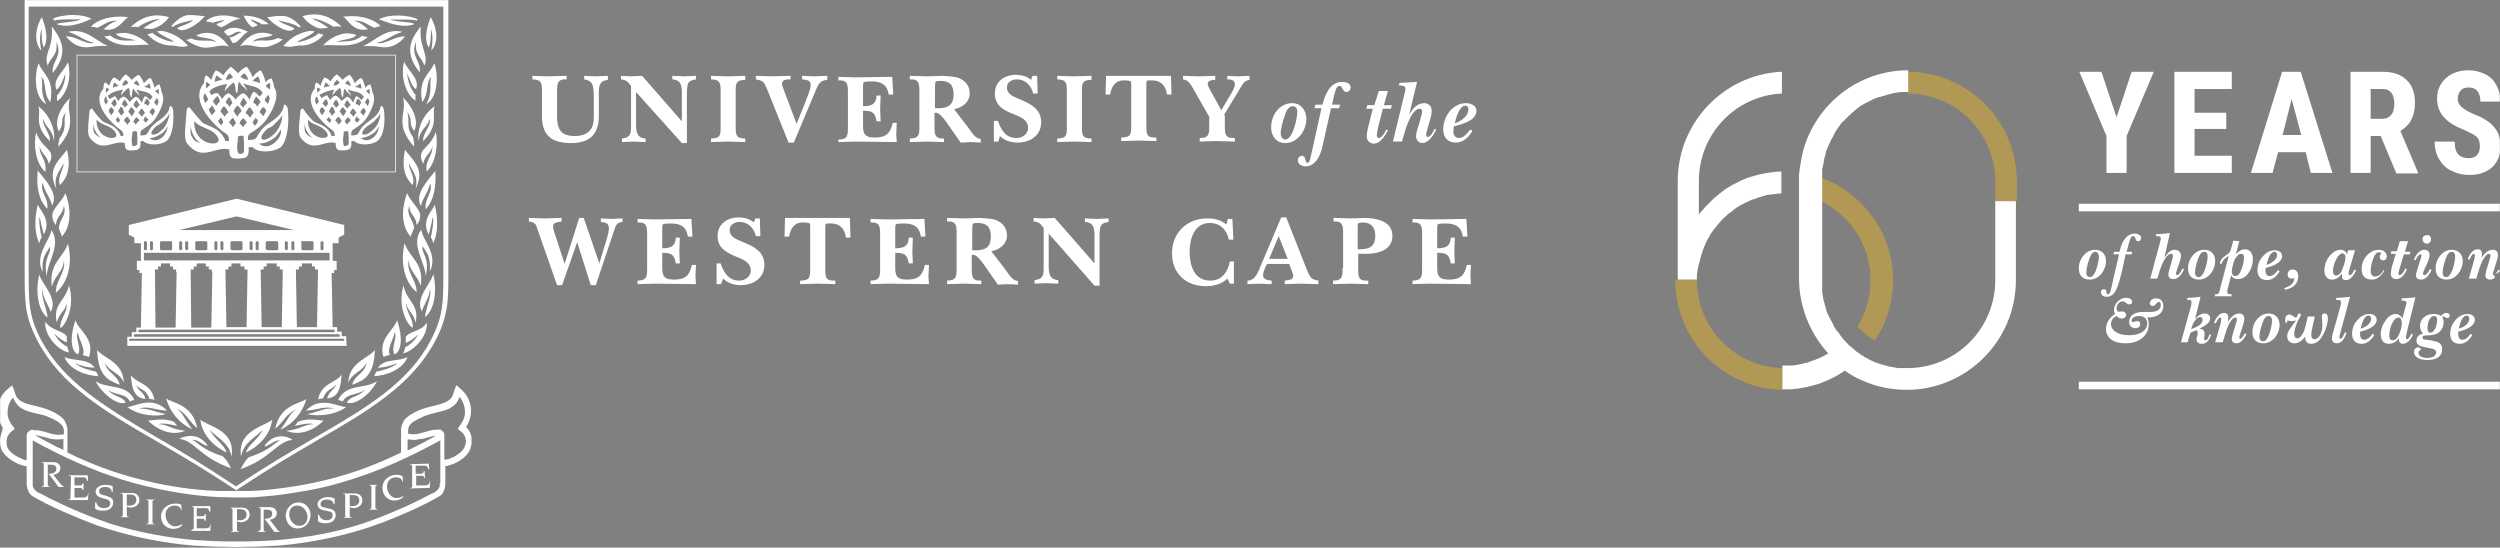<svg xmlns="http://www.w3.org/2000/svg" xmlns:xlink="http://www.w3.org/1999/xlink" width="1800" height="394.251" viewBox="0 0 1800 394.251">
  <rect x="0" y="0" width="1800" height="394.251" fill="#808080" stroke="none"/>
  <defs>
    <rect id="rect-1" width="1800" height="394.251" x="0" y="0"/>
    <mask id="mask-2" maskContentUnits="userSpaceOnUse" maskUnits="userSpaceOnUse">
      <rect width="1800" height="394.251" x="0" y="0" fill="black"/>
      <use fill="white" xlink:href="#rect-1"/>
    </mask>
  </defs>
  <g>
    <use fill="none" xlink:href="#rect-1"/>
    <g mask="url(#mask-2)">
      <g>
        <path fill="rgb(255,255,255)" fill-rule="evenodd" d="M719.928 97.926c3.261 3.277 7.971 4.733 12.681 4.733 9.058 0 17.029-5.097 17.029-14.561 0-9.465-7.246-13.107-14.855-16.382-3.986-1.82-9.783-3.277-9.783-8.737 0-4.004 3.623-5.824 7.246-5.824 6.159 0 10.507 4.731 11.594 10.192h3.261l-.362-12.741h-3.261l-1.087 2.911c-2.899-2.547-6.884-3.64-10.87-3.64-8.333 0-15.217 4.733-15.217 13.469 0 8.008 5.435 11.65 11.956 14.198 5.073 2.184 11.957 4.004 11.957 10.557 0 4.368-3.986 7.28-8.333 7.28-7.971 0-11.232-6.188-13.406-12.377h-2.899v14.925h3.261l1.087-4.004zM383.333 57.153c6.884 0 6.884 3.276 6.884 9.101v17.474c0 14.925 8.334 19.293 21.015 19.293 13.406 0 19.928-6.553 19.928-19.293V70.259c0-.462-.009-.963-.019-1.485-.051-2.769-.113-6.2 1.106-8.344 1.087-2.184 3.261-2.547 5.435-2.911v-2.913c-2.898 0-5.797.364-8.695.364-2.899 0-5.435-.364-8.334-.364v2.548c2.174.364 4.348 1.091 5.435 2.913 1.449 2.184 1.449 7.28 1.449 9.828v14.925c0 8.737-4.71 13.105-13.768 13.105-10.507 0-12.681-5.46-12.681-14.561V66.254c0-5.826 0-9.465 6.884-9.101v-2.548c-4.348 0-9.058.364-13.406.364-3.623 0-7.609-.364-11.232-.364v2.548zm111.232 45.868h-3.623l-32.971-36.767v22.206c0 5.46 0 10.921 6.884 11.285v2.547c-2.898 0-5.797-.363-8.695-.363-2.899 0-5.435.363-8.334.363v-2.547c6.159-.729 6.522-3.641 6.522-8.737V61.886c-2.174-2.913-3.261-4.368-7.246-4.733v-2.548c2.174 0 4.71.364 6.884.364 2.899 0 5.435-.364 8.334-.364l28.623 32.763v-19.293c0-5.461 0-10.557-6.884-10.921v-2.548c2.898 0 5.435.364 8.333.364 2.899 0 5.797-.364 8.696-.364v2.548c-2.174.364-4.348.729-5.435 2.548-1.087 1.82-1.087 6.188-1.087 8.737v34.583zm24.275-12.377l.001.795c.016 5.326.024 8.306-6.885 8.306v2.547c3.986 0 7.971-.363 11.956-.363 4.348 0 8.696.363 12.681.363v-2.547c-6.884 0-6.884-2.913-6.884-8.737V66.619l-.001-.794c-.016-5.328-.024-8.307 6.886-8.307v-2.913c-4.348 0-8.696.364-12.681.364-3.986 0-7.971-.364-11.956-.364v2.548c6.884 0 6.884 3.276 6.884 9.101v24.39zm52.536 12.377l15.942-37.86c1.811-4.368 2.898-7.28 8.333-7.644v-2.913c-3.261 0-6.159.364-9.42.364-2.899 0-5.797-.364-8.696-.364v2.548c2.898.364 6.159.364 6.159 4.004 0 2.913-2.174 8.008-3.261 10.921l-6.884 17.109-9.058-24.026c-.362-1.091-1.449-3.64-1.449-4.733 0-3.276 3.623-3.276 6.159-3.276v-2.548c-4.348 0-8.696.364-13.044.364-3.986 0-7.971-.364-11.956-.364v2.548c5.797 1.091 5.797 1.82 8.333 7.644l15.218 37.86h3.623v.364zm126.812-35.676c0 6.188-5.435 10.194-11.232 11.285l9.783 12.741c1.449 1.821 2.899 4.368 4.71 6.19 1.449 1.456 2.536 2.184 4.71 2.547v2.548c-2.536 0-4.71-.364-7.246-.364-2.536 0-4.71.364-7.246.364l-10.145-14.561c-2.536-3.64-5.435-6.917-7.609-6.917h-1.087v9.465c0 5.824 0 9.464 6.884 9.101v2.547c-3.986 0-8.333-.363-12.319-.363-3.986 0-8.333.363-12.319.363v-2.547c6.884 0 6.884-3.277 6.884-9.101V66.254c0-5.826 0-9.465-6.884-9.101v-2.548c3.985 0 8.333.364 12.319.364 3.623 0 7.609-.364 11.594-.364 3.623.364 8.696.364 11.956 1.82 4.71 2.184 7.246 5.826 7.246 10.921zm69.928 23.299l.001.794c.016 5.328.025 8.307-6.886 8.307v2.547c3.985 0 7.971-.363 11.956-.363 4.348 0 8.696.363 12.681.363v-2.547c-6.884 0-6.884-2.913-6.884-8.737V66.619l-.001-.794c-.016-5.329-.024-8.307 6.886-8.307v-2.913c-4.348 0-8.696.364-12.681.364-3.985 0-7.971-.364-11.956-.364v2.548c6.884 0 6.884 3.276 6.884 9.101v24.39zm28.261-36.04h46.739l.362 13.469h-3.261c-.725-6.188-4.348-10.192-10.507-10.192-.528 0-.992-.009-1.4-.018-1.342-.025-2.075-.039-2.476.318-.491.437-.486 1.432-.475 3.635l.004 1.159v26.939c0 6.553 0 9.465 7.246 9.101v2.548c-3.985 0-8.333-.364-12.681-.364-3.986 0-8.333.364-12.681.364v-2.548c7.246 0 7.246-2.548 7.246-9.101V62.977l.004-1.014c.011-1.916.016-2.856-.451-3.353-.516-.548-1.606-.552-3.9-.729-6.884-.364-9.783 4.004-10.87 10.192h-3.261l.362-13.469zm84.783 28.395l12.319-20.386c1.449-2.547 2.899-4.731 6.159-5.095v-2.913c-2.899 0-5.797.364-8.696.364-2.536 0-4.71-.364-7.246-.364v2.548c2.536 0 5.435.364 5.435 3.64 0 1.82-1.812 5.097-2.899 6.917l-6.884 11.65-7.246-13.105c-.725-1.457-2.536-4.368-2.536-5.826 0-2.547 3.623-2.911 5.435-2.911v-2.913c-3.985 0-8.333.364-12.319.364-3.623 0-7.246-.364-10.87-.364v2.548c3.623.729 3.985 1.82 6.159 4.733l12.681 22.206v6.188c0 6.188 0 9.101-6.884 9.101v2.548c3.986 0 7.609-.364 11.594-.364 4.71 0 9.058.364 13.768.364v-2.548c-7.246.364-7.246-2.913-7.246-9.101v-7.281h-.725zM645.652 102.294c-10.145 0-19.928-.364-30.073-.364-3.865 0-8.071.342-11.956.363v-1.818c6.884 0 6.884-3.277 6.884-9.101V66.983c0-5.826 0-9.465-6.884-9.101v-2.548c3.986 0 8.333.364 12.319.364 8.696 0 17.753-.364 26.449-.364l.725 12.741h-3.261c-1.087-7.28-5.435-9.464-12.319-9.464-.724 0-5.435 0-5.797.727-.362.364-.362 3.277-.362 4.004v13.105c5.797 0 9.421-1.091 9.783-7.644h2.899c0 3.276-.362 6.553-.362 9.828 0 2.913.362 5.826.362 8.738h-2.899c-1.087-6.554-3.261-7.645-9.783-7.645v8.373l-.001.755c-.013 6.131-.022 10.166 8.335 10.166 7.971 0 11.232-2.548 13.043-10.557h2.899c0 2.548-.362 5.461-.362 8.008 0 2.184.362 4.006.362 5.826zm27.536-36.767v12.377h2.899c6.884 0 10.507-2.913 10.507-9.828 0-6.553-2.536-9.83-9.42-9.83-1.087 0-3.261 0-3.623.729-.362.727-.362 5.46-.362 6.553zm290.942 12.375h-5.797l-6.522 29.123c-1.812 6.19-5.073 12.742-11.957 12.742-2.536 0-5.435-1.457-5.435-4.368 0-1.821 1.449-3.277 2.899-3.277 1.449 0 2.536 1.456 2.536 2.913.362 1.091.362 2.184 1.449 2.184 1.449 0 1.812-2.184 2.174-3.277.725-3.64 1.812-7.644 2.536-11.285l5.435-24.755h-5.073l.725-2.547h5.073c1.812-7.281 5.435-16.382 14.13-16.382 2.536 0 6.159.729 6.159 4.004 0 1.82-1.449 3.277-2.899 3.277-3.261 0-2.536-4.368-5.072-4.368-1.812 0-2.536 1.82-2.899 3.276-1.087 3.277-1.812 6.917-2.536 10.194h5.797l-.725 2.547zm45.29 24.028h-6.522l7.246-29.852c.362-1.82 1.812-6.553 1.812-8.373 0-2.184-3.261-2.184-4.71-2.184l.362-1.82 12.681-.729-5.797 24.026c2.174-4.368 5.797-8.737 10.87-8.737 3.261 0 5.435 2.184 5.435 5.461 0 1.82-.362 4.368-1.087 6.188l-1.812 6.553c-.362 1.091-1.087 3.64-1.087 4.368 0 .729.362 1.82 1.087 1.82 2.174 0 3.986-4.004 5.073-5.824l1.087.364c-1.812 4.004-5.435 9.828-10.145 9.828-2.174 0-4.348-2.184-4.348-4.733 0-2.184.725-4.733 1.449-6.553l1.812-6.553c.362-1.091 1.087-3.276 1.087-4.733 0-1.456-.362-2.184-1.812-2.184-2.174 0-4.71 2.913-5.797 4.733-1.812 3.277-3.261 6.917-4.348 10.194l-2.536 8.737zm-10.145-36.404h-6.522l-3.261 10.192H984.42l-.725 2.548h4.71l-2.536 10.194c-.724 2.547-1.812 6.917-1.812 9.828 0 2.913 2.174 5.097 5.073 5.097 4.71 0 7.971-5.461 10.145-9.465l-1.087-.727-.362.727c-.725 1.457-2.899 5.461-5.073 5.461-1.087 0-1.449-1.457-1.449-2.184 0-1.82 1.087-5.826 1.449-7.645l2.899-11.285h5.797l.725-2.548h-5.797l2.899-10.192zm-68.841 8.737c6.159 0 10.145 5.097 10.145 11.285 0 8.737-6.522 17.474-15.217 17.474-6.159 0-10.145-4.733-10.145-11.285 0-9.101 6.159-17.474 15.217-17.474zm115.942 20.386c0 2.548 1.449 4.733 3.986 4.733 3.623 0 6.159-3.641 8.333-6.19l1.449 1.093c-2.536 4.368-6.522 8.373-11.957 8.373-5.797 0-9.058-3.64-9.058-9.465 0-9.464 6.884-18.929 16.304-18.929 3.261 0 7.609 1.456 7.609 5.461 0 7.28-10.87 9.828-16.304 11.284 0 1.093-.362 2.548-.362 3.641zm8.696-18.565c-4.348 0-6.884 9.101-7.609 12.741 3.985-1.456 9.783-4.733 9.783-10.192 0-1.456-.725-2.548-2.174-2.548zm-124.275.363c2.174 0 3.261 1.82 3.261 4.004 0 4.733-3.261 20.022-8.696 20.022-2.174 0-3.261-2.548-3.261-4.368 0-3.64 1.449-8.373 2.536-11.65.725-2.911 2.536-8.008 6.159-8.008zM520.652 200.583c3.261 3.277 7.971 4.733 12.681 4.733 9.058 0 17.029-5.097 17.029-14.561 0-9.465-7.246-13.107-15.218-16.382-3.985-1.82-9.783-3.277-9.783-8.737 0-4.004 3.623-5.824 7.246-5.824 6.159 0 10.507 4.731 11.594 10.192h3.261l-.362-12.741h-3.261l-1.087 2.911c-2.899-2.547-6.884-3.64-10.87-3.64-8.333 0-15.218 4.733-15.218 13.469 0 8.008 5.435 11.285 11.957 14.198 5.072 2.184 11.956 4.004 11.956 10.557 0 4.368-3.986 7.28-8.333 7.28-7.971 0-11.232-6.188-13.406-12.377h-2.899v14.925h3.261l1.449-4.004zm391.667-10.557h15.942l1.449 4.004c.362 1.093 1.449 3.64 1.449 4.733 0 2.913-3.985 2.913-6.159 3.276v2.548c3.623 0 7.609-.364 11.232-.364 4.348 0 8.696.364 13.043.364v-2.548c-1.812-.363-3.623-.727-5.072-1.82-1.449-1.456-2.899-5.095-3.623-6.917l-14.493-36.767h-3.623l-14.493 34.22c-1.812 4.368-3.985 11.284-9.783 11.284v2.548c2.899 0 5.435-.364 8.333-.364 2.899 0 6.159.364 9.058.364v-2.548c-2.536-.363-6.159-.363-6.159-4.004 0-1.82 1.087-4.368 1.812-6.188l1.087-1.82zm-483.333 15.289h-3.623l-9.783-30.943-10.87 30.943h-3.623l-13.768-39.316c-1.449-4.368-1.449-5.824-6.522-6.553v-2.548c3.623 0 7.246.364 10.87.364 4.348 0 8.333-.364 12.681-.364v2.548c-2.536.729-6.159.364-6.159 3.64 0 1.82 1.449 6.188 2.174 8.01l6.159 18.929 10.507-33.127h3.261l11.232 32.763 3.623-12.012c1.087-2.913 3.261-10.558 3.261-13.105 0-4.006-2.536-4.368-5.797-4.733v-2.548c2.174 0 4.71.364 7.246.364 2.898 0 5.435-.364 8.333-.364v2.548c-3.986.364-4.71 2.184-5.797 5.46l-13.406 40.044zm136.232-48.417h46.739l.362 14.198h-3.261c-.725-6.19-4.348-10.194-10.507-10.194-.528 0-.992-.009-1.4-.018-1.342-.025-2.075-.039-2.476.318-.491.438-.486 1.432-.475 3.637l.004 1.159v26.939c0 6.553 0 9.464 7.246 9.101v2.547c-3.986 0-8.333-.363-12.681-.363-3.985 0-8.333.363-12.681.363v-2.547c7.246 0 7.246-2.548 7.246-9.101v-27.667l.004-1.016c.01-1.918.016-2.855-.451-3.351-.515-.548-1.606-.552-3.9-.729-6.884-.364-9.783 4.004-10.87 10.192h-3.261l.362-13.469zm148.551 24.026c5.797-1.091 11.232-5.097 11.232-11.285 0-5.095-2.536-8.737-7.246-10.921-3.261-1.456-8.333-1.456-11.956-1.82-3.986 0-7.971.364-11.594.364-3.986 0-8.333-.364-12.319-.364v2.548c6.884-.364 6.884 3.276 6.884 9.101v24.39c0 5.824 0 9.101-6.884 9.101v2.547c3.985 0 8.333-.363 12.319-.363 3.985 0 8.333.363 12.319.363v-2.547c-6.884.363-6.884-3.277-6.884-9.101v-9.465h1.087c2.174 0 5.073 3.277 7.609 6.917l10.145 14.561c2.536 0 4.71-.364 7.246-.364 2.536 0 4.71.364 7.246.364v-2.548c-2.174-.363-3.261-1.091-4.71-2.547-1.812-1.821-3.261-4.368-4.71-6.19l-9.783-12.741zm74.275 24.755h3.623v-34.583c0-2.184 0-6.917 1.087-8.737 1.087-1.821 3.261-2.184 5.435-2.548v-2.548c-2.899 0-5.797.364-8.696.364-2.899 0-5.435-.364-8.333-.364v2.548c6.884.364 6.884 5.46 6.884 10.921v18.929l-28.623-32.763c-2.899 0-5.435.364-8.333.364-2.174 0-4.71-.364-6.884-.364v2.548c3.985.364 5.073 1.82 7.246 4.733v28.759c0 5.095-.362 8.008-6.522 8.737v2.548c2.899 0 5.435-.364 8.333-.364 2.899 0 5.797.364 8.696.364v-2.548c-6.884-.364-6.884-5.826-6.884-11.285v-22.206l32.971 37.496zm171.739-3.64c6.884 0 6.884-3.277 6.884-9.101h.362V168.549c0-5.826 0-9.465-6.884-9.101v-2.548c3.986 0 7.971.364 11.957.364 3.623 0 7.609-.364 11.232-.364 8.696.364 19.203 2.548 19.203 13.105 0 9.83-10.145 12.741-18.116 12.741h-6.522v10.194c0 6.553 0 9.464 7.246 9.101v2.547c-4.71 0-9.058-.363-13.406-.363-3.985 0-7.609.363-11.956.363v-2.547zm-71.377 2.184h-2.899l-1.812-3.641c-3.986 4.006-9.783 5.461-15.58 5.461-14.13 0-24.275-9.101-24.275-23.662 0-14.562 10.507-25.119 25.362-25.119 5.435 0 9.783 1.093 13.768 4.368l1.087-4.004h3.261l.725 14.925h-3.261c-1.449-6.917-6.159-12.012-13.768-12.012-11.232 0-14.493 11.648-14.493 20.749 0 9.83 3.261 20.751 14.855 20.751 8.333 0 12.681-6.188 14.13-13.834h2.899v16.018zm-417.391 0c10.145 0 19.928.364 30.073.364 0-1.82-.362-3.641-.362-5.826 0-2.547.362-5.46.362-8.008h-2.899c-1.812 8.008-5.073 10.557-13.043 10.557-8.357 0-8.348-4.035-8.335-10.166l.001-.755v-8.373c6.522 0 8.696 1.091 9.783 7.645h2.899c0-2.913-.362-5.826-.362-8.738 0-3.276.362-6.553.362-9.828h-2.899c-.362 6.553-3.985 7.644-9.783 7.644v-13.105c0-.727 0-3.64.362-4.004.362-.727 5.073-.727 5.797-.727 6.884 0 11.232 2.184 12.319 9.464h3.261l-.725-12.741c-8.696 0-17.753.364-26.449.364-3.986 0-8.333-.364-12.319-.364v2.548c6.884-.364 6.884 3.276 6.884 9.101v23.662c0 5.824 0 9.101-6.884 9.101v2.547c3.886-.021 8.092-.363 11.956-.363zm167.754 0c10.145 0 19.928.364 30.073.364 0-1.82-.362-3.641-.362-5.826 0-2.547.362-5.46.362-8.008h-2.899c-1.812 8.008-5.073 10.557-13.043 10.557-8.357 0-8.348-4.035-8.335-10.166l.001-.755v-8.373c6.522 0 8.696 1.091 9.783 7.645h2.899c0-2.913-.362-5.826-.362-8.738 0-3.276.362-6.553.362-9.828h-2.899c-.362 6.553-3.985 7.644-9.783 7.644v-13.105c0-.727 0-3.64.362-4.004.362-.727 5.073-.727 5.797-.727 6.884 0 11.232 2.184 12.319 9.464h3.261l-.725-12.741c-8.696 0-17.753.364-26.449.364-3.986 0-8.333-.364-12.319-.364v2.548c6.884-.364 6.884 3.276 6.884 9.101v23.662c0 5.824 0 9.101-6.884 9.101v2.547c3.886-.021 8.092-.363 11.956-.363zm390.217 0c10.145 0 19.928.364 30.073.364 0-1.82-.362-3.641-.362-5.826 0-2.547.362-5.46.362-8.008h-2.899c-1.812 8.008-5.073 10.557-13.044 10.557-8.356 0-8.348-4.034-8.334-10.164l.001-.757v-8.373c6.522 0 8.696 1.091 9.783 7.645h2.899c0-2.913-.362-5.826-.362-8.738 0-3.276.362-6.553.362-9.828h-2.899c-.362 6.553-3.986 7.644-9.783 7.644v-13.105c0-.727 0-3.64.362-4.004.362-.727 5.073-.727 5.797-.727 6.884 0 11.232 2.184 12.319 9.464h3.261l-.725-12.741c-8.696 0-17.753.364-26.449.364-3.986 0-8.333-.364-12.319-.364v2.548c6.884-.364 6.884 3.276 6.884 9.101v23.662c0 5.824 0 9.101-6.884 9.101v2.547c3.886-.021 8.092-.363 11.956-.363zm-51.449-40.408v15.654h1.449c7.246 0 11.232-2.184 11.232-9.828 0-5.826-2.899-9.465-9.058-9.465-3.623.364-3.623 0-3.623 3.64zm-277.536 4.006v12.377h2.899c6.884 0 10.507-2.548 10.507-9.828 0-6.553-2.536-9.83-9.42-9.83-1.087 0-3.261 0-3.623.729-.362.727-.362 5.46-.362 6.553zm213.768 18.565l6.884-16.382 6.522 16.382h-13.406z"/>
        <g>
          <path fill="rgb(255,255,255)" fill-rule="evenodd" d="M204.348 76.083c0-1.82 2.536-.363 2.898 2.548 1.087 10.921-.362 22.206-4.71 26.939-5.073 4.368-17.029 4.733-20.652.364h-2.899s.725 5.824-1.811 7.281c-1.812 1.091-6.884 1.091-9.42.727-3.261-.727-2.536-6.188-2.536-6.188-3.804-1.229-7.456-.204-11.131.828-6.116 1.716-12.286 3.447-19.303-5.196-2.243-2.817-1.666-9.122-.954-16.89.208-2.27.427-4.666.591-7.136 0-1.456 1.449-2.913 2.536-1.456 2.536 3.276 6.159 7.644 8.696 10.192 3.261 2.913 13.043 3.276 16.667 13.469h2.536s.362-3.641-1.812-5.097c-7.608-4.733-26.812-22.935-16.667-36.04 1.087 0 0-4.731 2.174-6.188 1.812 1.093 3.623 3.277 3.623 3.277s1.087-4.368 3.261-6.917c3.623 1.456 5.435 3.64 5.435 3.64s1.812-3.64 5.435-6.188c2.898 2.184 5.073 4.733 5.073 4.733s2.536-3.277 6.159-4.733c2.898 2.913 4.348 7.645 4.348 7.645s2.174-3.641 5.797-5.097c2.174 2.548 3.623 8.737 3.623 8.737s1.449-2.548 4.348-2.913c.724 2.548 1.449 3.641 1.811 6.553 3.261 5.097.725 11.65-1.811 16.747-4.348 8.008-6.884 10.921-15.58 16.381-2.174 1.457-1.449 4.733-1.449 4.733s5.073 0 5.797-1.456c2.174-3.641 2.899-5.097 5.797-8.01 3.986-3.64 13.044-7.28 14.131-15.289zM162.681 57.518c0-.364 0-.729.362-1.456.362-.364.362-1.093.724-1.457.362-.364.725-1.091 1.449-1.82.724.364 1.087.729 1.449 1.456.724.729 1.087 1.457 1.087 1.457-1.087.727-2.899 1.82-5.073 1.82zm11.594-3.64c-.724.727-1.087 1.456-1.087 1.456 1.449 1.091 2.899 1.82 5.435 2.184 0 0 0-.364-.362-1.456-.362-1.093-1.087-2.184-2.174-3.277-.362 0-.362.364-.725.364-.362 0-.724.364-1.087.729zm-14.13 3.641s-2.174-1.821-4.348-3.277c-1.449 2.913-1.087 5.097-1.087 4.733.724-.364 2.536-1.093 5.435-1.456zm21.739.727l1.087-1.093c.725-.729 1.812-1.456 2.899-2.184.362.364.362.729.724 1.456.725 2.184.725 3.641.725 3.641-.725-.729-2.536-1.093-5.435-1.82zm-33.333.727c1.087.364 1.449 1.093 2.174 1.456 0 0 .362 0 .362.364l.362.364c-.724.364-1.087.729-1.449 1.093-.362.363-.725 1.091-1.449 1.456 0-1.093-.362-1.82-.362-2.913 0-.364.362-1.091.362-1.82zm3.986 5.097c.724-.364 1.811-1.093 2.898-1.457 3.261-1.456 7.246-1.82 7.971-2.184 0 .729-.362 1.457-.725 2.184-.362.364-.362.729-.362 1.093 0 .364 0 .364-.362.729v1.456c.362-1.093 1.449-2.184 2.174-2.913l1.087-1.091c1.449-1.457 2.536-2.184 2.899-2.548 1.087 1.091 1.087 2.548 1.449 4.368 0 .729 0 1.456.362 2.184 0 .364.362.729.362 1.091 0 0 .362 0 .362-.363 1.087-1.093.362-5.097 1.087-6.553 0-.364.362-.364.362-.729l.362-.364c.362.729.725 1.093 1.087 1.82 1.087 1.457 2.899 2.548 3.623 3.641.362.727.362 1.091.362 1.091.362-.729.001-1.454-.362-2.184-.362-.364-.362-.729-.724-1.091 0-.364-.362-.364-.362-.729-.362-.364-.362-.729-.724-.729v-.727c4.348 2.184 10.87 1.456 13.768 6.915l-2.174 2.548-.362-.364c-.725-.727-1.812-2.184-3.986-3.276-1.812 2.184-2.899 5.824-2.899 5.824s-.362-.364-.724-1.091c-.362-.364-.725-1.093-1.087-1.457l-.725-.727c-.724-.729-1.449-1.093-2.174-1.457-1.449.729-2.899 1.821-3.986 2.913-1.087 1.093-1.449 1.82-1.449 1.82s-.725-1.456-2.174-2.548c-.724-.727-1.811-1.456-2.898-2.184-.362.364-.725.364-1.087.729-.725.364-1.449.729-1.812 1.456-1.087 1.093-1.811 2.184-1.811 2.184s-.362-.363-.362-.727c-.362-.729-1.087-1.82-1.812-2.548 0-.364-.362-.364-.724-.729-1.087-1.091-4.71 1.093-4.71 1.093l-1.449-2.548c0-.364.362-.364.724-.729 0-.364.362-.364.725-.727l.362-.364zm38.768-2.184c1.087 1.093 1.812 1.82 2.899 2.548.362-1.456.724-2.913 0-4.733-1.087.364-1.812 1.093-2.174 1.456l-.724.729zm-41.667 10.194s0-.364.362-.364c-.362-1.091-1.087-2.184-1.811-3.64 0-.364-.362-.364-.725-.729-.362 0-.362.364-.362.364-.362.729-.724 2.548-.724 2.548.362 1.82 1.449 4.004 1.449 4.004s.724-.729 1.449-1.82c0 0 0-.364.362-.364zm40.942-.001c0-.363.362-.727.362-.727.362-.729.724-1.457 1.449-2.184.362-.364.362-.729.724-.729.362.364.724 1.093.724 1.456.362.729.362 1.093.362 1.093 0 .364-.362.729-.362 1.456-.362 1.457-1.087 2.548-1.087 2.548s-.362-1.091-1.449-1.82c0-.364-.362-.364-.362-.364 0-.364-.362-.364-.362-.729zm-36.595 1.821c.362.364.362.729.725 1.091.362.364.724 1.093 1.087 1.093.724-.729 1.087-1.456 1.449-1.82l.724-.729h.362s0-.729-.362-1.82c-.362-.729-.724-1.82-1.087-2.184 0 0 0-.364-.362-.364l-.724.729c-1.449 1.091-2.536 3.276-2.536 3.276l.724.729zm28.261 0s0-.364.362-.729v-.363c0-.364 0-.364.362-.729 0-.364 0-.364.362-.729.362-.364.362-.364.362-.727 0-.364.362-.364.362-.729 0-.364.362-.364.362-.364.362 0 .362.364.725.729.362 0 .362.364.724.727 1.087 1.093 1.812 2.548 1.812 2.548l-.362.364c-.362.364-1.449 1.456-1.812 2.913-.724-.729-1.087-1.093-1.449-1.82-1.449-1.093-1.812-1.093-1.812-1.093zm-18.478 1.091l-.362-.364c-.362-.364-.724-.729-1.087-.729 0 0 1.087-2.184 2.174-3.64 0-.364.362-.364.362-.364 1.449 1.093 2.536 4.368 2.536 4.368l-.725.729c-.362.364-1.087 1.091-1.449 2.184-.362-1.093-1.087-1.82-1.449-2.184zm13.405 0c.362-.364.362-.729.725-.729 0 0 0-.363-.362-.363 0-.729-.362-1.093-.724-1.457-.362-.727-.725-1.091-1.087-1.456 0 0 0-.364-.362-.364-1.449 1.093-2.174 3.64-2.536 4.368l.724.729.362.364c.362.363.725.727 1.087 1.456.725-.729 1.087-1.82 1.812-2.184l.362-.364zm-22.101 5.097l-.362.364c0 .364-.362.364-.724.729-.362.364-.724 1.091-1.449 1.82-1.449-2.184-2.174-4.004-2.174-4.004s0-.364.362-.729c0-.364.362-.729.724-.729.362-.363.362-.727.725-1.091l.362-.364c.725.364 1.087 1.093 1.449 1.82.362.364.362.729.724 1.093 0 .727.362.727.362 1.091zm14.855 2.548c-.725-.729-1.087-1.82-1.449-2.184 0 0-.362 0-.362-.364 0 0 1.087-2.911 2.899-4.004.724.364 1.449 1.093 1.811 1.82.362.364.725.729.725 1.093 0 .727.362 1.091.362 1.091l-.362.364c0 .364-.362.364-.725.729-.724.727-1.449 1.82-1.811 2.911-.362-.363-.725-1.091-1.087-1.456zm-6.522-.729l1.087-1.093s-.724-1.456-1.811-2.913l-.725-.727-.724-.729c-1.812 1.456-2.536 4.004-2.536 4.004.362 0 .362.364.362.364l.362.364s.362 0 .362.364c.725.727 1.449 1.82 1.812 2.548.362-.729 1.087-1.457 1.449-1.821 0 0 0-.363.362-.363zm15.58-4.004c-1.449 1.456-2.174 3.64-2.174 3.64s1.449.729 2.536 2.184c.362.364.362.729.724 1.093.725-1.457 2.174-3.277 2.536-3.641 0 0-.724-1.82-2.174-3.276l-.724-.729-.725.729zm12.681 1.82s-.362-1.093-1.087-1.82c-.362-.364-.724-.729-1.087-.729-1.812 1.093-2.536 3.64-2.536 3.64s1.087.729 2.536 2.913c1.449-2.184 2.174-3.64 2.174-4.004zm-2.536 20.751c1.087.364 2.536 0 4.348-1.093 1.449-.727 2.899-1.82 4.348-3.276 2.899-3.277 5.435-7.645 5.435-13.469 0 .729-.724 1.093-1.087 1.82-.362.729-1.087 1.457-1.812 2.184l-1.449 1.457-2.174 2.184c-.362.363-1.087.727-1.449 1.091-.724.364-1.087.364-1.449.729-.362 0-.362.364-.725.364 0 0-.724 0-.724.363 0 .364-.362.364-.725.729l-.724.729s0 .364-.362.364c-1.811 1.82-3.261 4.731-1.811 5.46 0 .364 0 .364.362.364zm-29.71-10.192l-1.087-1.093c-.362-.364-.725-.729-.725-1.091l-.724-.729s.362-.729 1.087-1.456c0-.364.362-.364.362-.364.362-.364.362-.729.724-.729.362.364.725.729 1.087 1.456.362.729.725 1.457.362 2.184-.724.729-1.087 1.457-1.087 1.821zm9.42-.364l.362-.364.725-.729c0-.364-1.087-2.184-1.812-3.64 0 0 0-.364-.362-.364-1.087.729-2.174 2.184-2.536 2.913l-.362.364.724.727c.725.729 1.812 1.82 2.174 2.913 0-.364.362-.364.362-.729.362-.364.362-.727.725-1.091zm16.304-1.457c.362-.727.725-1.091.725-1.091l-.725-1.456-.362-.364-.725-.729c-.362.729-.724 1.093-1.087 1.456-.724 1.093-1.087 1.821-1.087 2.184l.362.364c.362.729 1.087 1.457 1.087 1.82l1.087-1.091c.362-.364.362-.729.724-1.093zm-7.246-.363l-.725.727c-.724.729-1.811 1.821-2.174 2.913-1.087-1.82-2.536-2.913-2.536-2.913 0-.363.724-2.184 2.174-3.276 0-.364.362-.364.362-.364.362 0 .724.364 1.087.729.724.727 1.087 1.456 1.449 2.184.362-.364.362 0 .362 0zm-20.653 13.468c-1.449 4.006-18.116 1.821-17.391-14.561 1.812 2.913 6.159 4.368 10.145 6.188 3.261 1.093 8.333 5.461 7.246 8.373zm-18.116-1.82c0 .364 0 .364.362.727 1.01 1.016 2.333 2.03 4.842 2.461-1.01-.431-2.021-1.445-3.031-2.461-1.811-2.184-3.623-5.46-3.985-10.192 0 .643-.023 1.287-.046 1.924-.068 1.888-.134 3.724.408 5.358 0 .364.362.727.725 1.091 0 .364.362.729.724 1.093zm59.783 1.82c-3.261 3.641-8.333 5.461-12.319 1.82 1.449 0 3.261-.363 4.71-.727 2.174-.729 4.71-2.184 6.522-3.641l.724-.727c1.449-1.457 2.536-3.277 3.623-5.097.725 2.548-.724 5.824-3.261 8.373zm-26.812 9.101c.725.364 2.536 0 3.261-.729 0-.363.362-.727.362-1.456 0-3.64 0-6.917-.362-10.557-1.087-.364-2.536-.364-3.986.364 0 1.515-.174 2.854-.341 4.139-.315 2.423-.606 4.656.341 7.509.362 0 .362.364.362.364 0 .364.362.364.362.364z"/>
          <path fill="rgb(255,255,255)" fill-rule="evenodd" d="M119.203 298.146c-9.783-2.184-11.594-4.004-19.203-4.004 6.522-2.184 13.043 1.456 20.29 1.456-10.87-11.285-23.551-2.548-28.623-2.548 7.971 6.189 21.014 7.281 27.536 5.097z"/>
          <path fill="rgb(255,255,255)" fill-rule="evenodd" d="M142.029 308.339c-3.261-17.474-18.478-18.202-22.464-21.478 2.899 9.465 8.696 17.474 18.841 22.206-6.159-8.009-6.159-10.921-11.232-15.29 7.609 4.368 9.058 9.829 14.855 14.561z"/>
          <path fill="rgb(255,255,255)" fill-rule="evenodd" d="M114.13 305.426c4.71-1.456 10.87 1.092 13.768 1.092-1.812-1.092-2.174-2.548-2.174-2.548-6.522-3.276-14.855-1.456-19.203-1.092 7.246 6.917 17.391 11.285 26.812 7.281-10.507-1.092-12.681-4.732-19.203-4.732z"/>
          <path fill="rgb(255,255,255)" fill-rule="evenodd" d="M138.043 316.712c5.072-.364 7.971 4.004 11.594 4.368-6.884-10.557-17.391-6.917-20.652-5.097 11.232 1.092 14.855 13.469 37.319 21.114-1.449-3.276-3.261-6.189-6.159-8.737-14.855-4.368-18.478-10.921-22.101-11.649z"/>
          <path fill="rgb(255,255,255)" fill-rule="evenodd" d="M69.203 267.567c-3.623-.728-11.594-2.548-15.217-6.189 3.261 1.82 10.507 3.64 14.13 3.276-5.072-6.917-15.217-4.368-21.739-7.645C50 266.475 62.319 270.479 70.652 270.843c.362 0-.362-1.092-1.449-3.276z"/>
          <path fill="rgb(255,255,255)" fill-rule="evenodd" d="M107.609 287.225c1.812 0 3.623.728 3.623.728-2.174-12.013-12.681-11.649-17.029-17.838.725 8.737 1.812 16.382 10.507 17.11-1.449-5.825-5.797-5.825-6.522-9.829 2.536 3.64 6.884 2.184 9.42 9.829z"/>
          <path fill="rgb(255,255,255)" fill-rule="evenodd" d="M89.13 275.575c-.362-15.29-14.855-17.474-19.203-23.662.725 18.202 7.246 21.842 16.304 25.119-1.449-6.917-9.058-8.373-10.87-16.018 3.986 7.281 11.232 7.281 13.768 14.561z"/>
          <path fill="rgb(255,255,255)" fill-rule="evenodd" d="M77.536 280.672c6.522 4.368 12.681 2.184 15.942 8.373 1.449-.728 3.261-1.092 3.261-1.092-5.435-12.013-19.565-7.645-27.899-13.469 3.623 7.645 15.58 18.202 21.739 15.29-3.261-5.097-7.609-3.276-13.043-9.101z"/>
          <path fill="rgb(255,255,255)" fill-rule="evenodd" d="M249.638 24.026c-3.986 0-11.594 2.548-17.029 8.737 7.971-1.456 21.739 3.276 32.246-6.189 0 0-1.812 0-4.348-.728-5.435 4.732-11.594 3.64-18.478 4.368 5.797-2.184 11.594-1.82 14.493-4.732-.362-.728-3.261-1.456-6.884-1.456z"/>
          <path fill="rgb(255,255,255)" fill-rule="evenodd" d="M144.203 302.15c1.087 8.373 6.522 17.474 18.841 23.662-1.087-5.461-9.058-9.829-11.957-16.382 4.348 5.461 13.768 8.737 15.58 19.294 3.261-19.294-17.391-21.842-22.464-26.575z"/>
          <path fill="rgb(255,255,255)" fill-rule="evenodd" d="M303.261 165.272c-7.971 10.921 2.899 23.298 3.261 33.491 3.261-13.833-3.623-16.382-2.174-21.478 1.812 3.64 6.159 6.189 5.072 18.202 6.522-12.013-5.435-22.934-6.159-30.215z"/>
          <path fill="rgb(255,255,255)" fill-rule="evenodd" d="M302.899 206.045c2.536-17.11-7.971-20.022-11.594-30.943-3.261 14.561 0 28.031 8.696 35.312 0-8.737-7.609-14.197-5.797-23.298.362 8.009 6.522 11.285 8.696 18.93z"/>
          <path fill="rgb(255,255,255)" fill-rule="evenodd" d="M301.449 101.566c.725-8.737 6.159-9.465 7.971-16.018 1.449 4.732-5.435 10.557-4.71 16.018 11.957-12.013 5.797-19.294 8.333-25.119C303.986 82.636 300 93.921 301.449 101.566z"/>
          <path fill="rgb(255,255,255)" fill-rule="evenodd" d="M297.101 133.237c2.174-6.553-3.261-11.285-2.536-15.654 1.812 5.825 6.884 8.373 4.71 18.202 0 0 3.261-5.461 2.536-11.285-.725-7.281-9.058-14.197-10.145-16.746-2.899 13.105.362 20.75 5.435 25.483z"/>
          <path fill="rgb(255,255,255)" fill-rule="evenodd" d="M48.551 249.729c-2.899-1.456-7.246-4.732-9.42-9.465 2.536 2.548 6.159 5.461 9.058 6.189 0 0-.362-2.548 0-4.004-2.174-4.368-11.594-4.368-15.58-10.921-1.087 9.829 9.42 21.114 17.029 22.206.362.364-.725-1.456-1.087-4.004z"/>
          <rect width="229.348" height="84.092" x="55.435" y="39.68" fill-opacity="0" stroke="rgb(255,255,255)" stroke-dasharray="0 0 0 0" stroke-linecap="butt" stroke-linejoin="miter" stroke-width=".5" rx="0" ry="0"/>
          <path fill="rgb(255,255,255)" fill-rule="evenodd" d="M226.449 22.57l-2.899-.364s-10.87.728-19.565 10.921c5.797 1.456 7.609-.364 12.319-.364 5.435.364 12.319-2.548 16.667-7.645 0 0-3.261-1.092-3.623-1.092-3.261 3.276-12.681 6.553-15.58 6.189 2.536-1.82 11.594-5.461 12.681-7.645z"/>
          <path fill="rgb(255,255,255)" fill-rule="evenodd" d="M75 26.211c10.507 9.829 24.275 5.097 32.246 6.189-5.797-6.189-13.406-8.373-17.029-8.737-3.623 0-6.884.728-6.884.728 2.899 3.276 8.696 2.912 14.493 4.732-6.884 0-13.043 1.092-18.478-3.64C76.812 26.211 75 26.211 75 26.211z"/>
          <path fill="rgb(255,255,255)" fill-rule="evenodd" d="M64.13 257.01c4.348-13.469-7.971-19.294-9.783-26.575C50 242.812 51.087 253.005 56.159 255.189c2.899-4.732-2.536-12.013 0-16.018-.362 3.64 6.159 12.741 3.261 16.746.362-.364 2.536.364 4.71 1.092z"/>
          <path fill="rgb(255,255,255)" fill-rule="evenodd" d="M172.826 33.492c2.893-1.635 6.327-1.004 10.032-.323 3.72.684 7.714 1.417 11.707-.041 3.986-1.456 6.522-2.548 9.058-4.733 0 0-3.524-.965-3.644-1.081-3.544 1.969-7.193 1.903-10.543 1.841-2.809-.053-5.407-.101-7.553 1.06 2.895-3.998 10.849-2.551 14.479-5.087-.035-.01-.114-.043-.234-.092-1.878-.782-13.781-5.731-23.304 8.455z"/>
          <path fill="rgb(255,255,255)" fill-rule="evenodd" d="M109.783 23.662l-3.623 1.092c4.71 5.461 11.594 8.009 17.029 8.009 4.71 0 6.522 1.82 12.319.364-8.696-10.193-19.565-10.921-19.565-10.921l-2.899.364c1.449 2.184 10.145 5.825 12.319 7.281-2.899.728-11.957-2.548-15.58-6.189z"/>
          <path fill="rgb(255,255,255)" fill-rule="evenodd" d="M161.232 22.934l2.899 2.912c3.623-.364 5.797-4.368 9.783-2.548-2.536.364-5.072 3.64-8.696 3.64l2.174 4.004c3.986.728 7.246-6.553 11.232-8.009-12.681-6.553-17.391 0-17.391 0z"/>
          <path fill="rgb(255,255,255)" fill-rule="evenodd" d="M143.116 33.492c-3.986-1.456-6.522-2.913-9.058-4.733 0 0 3.547-.971 3.644-1.082 3.543 1.679 6.989 1.627 10.141 1.579 2.966-.044 5.672-.086 7.953 1.324-2.898-4.004-10.87-2.548-14.493-5.095 0 0 13.406-7.645 23.551 8.373-2.893-1.635-6.327-1.004-10.032-.323-3.72.684-7.714 1.417-11.707-.041z"/>
          <path fill="rgb(255,255,255)" fill-rule="evenodd" d="M38.768 101.566c1.449-7.645-2.899-18.93-11.232-25.119 2.536 5.825-3.986 13.469 8.333 25.119.725-5.461-6.159-11.649-4.71-16.018 1.449 6.553 6.884 7.281 7.609 16.018z"/>
          <path fill="rgb(255,255,255)" fill-rule="evenodd" d="M299.275 232.255c2.899-13.469-6.884-15.29-8.696-26.939-5.072 16.746 3.986 30.215 6.522 30.579.725-6.553-5.435-12.013-4.348-17.474.362 5.461 4.71 6.189 6.522 13.833z"/>
          <path fill="rgb(255,255,255)" fill-rule="evenodd" d="M45.652 117.584c.725 4.004-4.71 9.101-2.536 15.654 5.072-4.732 8.333-12.377 5.072-25.483-1.087 2.548-9.42 9.101-10.145 16.746-.725 5.825 2.536 11.285 2.536 11.285-2.174-9.829 2.899-12.377 5.072-18.202z"/>
          <path fill="rgb(255,255,255)" fill-rule="evenodd" d="M47.464 26.211c2.174 2.548 7.609 9.101 17.391 7.645 5.072-.728 7.609-1.092 12.681-.728-9.42-4.368-15.942-13.105-28.623-10.193 7.971 2.184 10.87 6.189 18.841 8.009-6.159 1.456-13.043-5.097-20.29-4.732z"/>
          <path fill="rgb(255,255,255)" fill-rule="evenodd" d="M28.261 175.101c.725-2.912 1.812-4.368 1.812-4.368-.725-1.82-2.536-12.377-1.449-14.561.725 4.004 1.449 7.281 2.899 12.741 5.797-10.193-2.899-17.838-4.348-21.478-2.899 11.649-1.812 21.842 1.087 27.667z"/>
          <path fill="rgb(255,255,255)" fill-rule="evenodd" d="M40.58 64.434c2.536-.364 5.072-8.009 6.522-11.285 0 4.732-1.812 11.285-6.159 15.654.362 1.82 0 4.004 0 4.004 5.072-2.548 11.594-14.197 7.971-28.031-3.261 7.281-11.232 12.013-8.333 19.658z"/>
          <path fill="rgb(255,255,255)" fill-rule="evenodd" d="M34.058 150.347c1.087-8.373-5.797-11.649-3.261-18.93.725 5.825 6.884 13.105 6.522 16.746 5.797-8.737-6.522-20.386-10.145-25.483-1.087 11.285.362 21.114 6.884 27.667z"/>
          <path fill="rgb(255,255,255)" fill-rule="evenodd" d="M30.797 208.229c-1.087 5.461 6.522 14.925 5.435 16.746 6.159-9.829-6.159-20.386-7.971-27.303-2.536 9.829-1.812 24.754 5.797 30.943.725-3.64-5.435-16.382-3.261-20.386z"/>
          <path fill="rgb(255,255,255)" fill-rule="evenodd" d="M44.565 170.369c8.696-9.829 5.072-24.754 2.536-31.307-1.812 5.097-9.42 11.285-9.42 15.654 0 2.548.362 4.732 2.536 7.281.725-7.281 4.71-6.553 5.797-13.833 2.174 7.281-3.261 9.465-3.623 16.018-.362 0 1.449 3.276 2.174 6.189z"/>
          <path fill="rgb(255,255,255)" fill-rule="evenodd" d="M49.638 205.316c-2.174 11.649-11.957 13.105-8.696 26.939 1.812-7.281 6.159-8.373 6.884-13.469 1.449 5.461-5.072 10.921-4.348 17.474 2.536-.728 11.232-14.561 6.159-30.943z"/>
          <path fill="rgb(255,255,255)" fill-rule="evenodd" d="M42.029 105.571s7.609-7.645 8.333-16.018c.725-8.373-2.174-10.921 0-18.93-6.159 5.825-11.957 16.382-7.971 24.026 4.348-6.189.362-8.737 5.072-13.469-2.536 5.825 1.449 9.829-3.986 17.474-1.449 1.456-1.449 6.917-1.449 6.917z"/>
          <path fill="rgb(255,255,255)" fill-rule="evenodd" d="M48.913 175.466c-3.623 10.557-13.768 13.833-11.594 30.943 1.812-7.645 8.333-10.921 8.696-18.93 1.449 9.101-6.159 14.561-5.797 23.298 8.696-7.281 12.319-20.75 8.696-35.312z"/>
          <path fill="rgb(255,255,255)" fill-rule="evenodd" d="M33.696 199.128c0-10.557 10.87-22.57 3.261-33.491-.725 7.281-12.681 18.202-6.159 30.215-1.087-12.013 3.261-14.197 5.072-18.202 1.449 5.097-5.072 7.645-2.174 21.478z"/>
          <path fill="rgb(255,255,255)" fill-rule="evenodd" d="M261.594 33.127c5.072 0 7.971 0 12.681.728 10.145 1.456 15.58-5.461 17.391-7.645-7.246-.364-14.13 6.189-20.652 4.732 7.971-1.82 10.87-5.825 18.841-8.009-11.957-2.912-18.841 5.825-28.261 10.193z"/>
          <path fill="rgb(255,255,255)" fill-rule="evenodd" d="M181.884 19.658l3.623-1.456c-1.087-1.82-3.986-2.184-5.072-4.368 1.449.728 5.797 1.82 7.971 3.64h5.072s-5.435-6.189-18.116-6.189c1.449 2.912 3.986 7.281 6.522 8.373z"/>
          <path fill="rgb(255,255,255)" fill-rule="evenodd" d="M229.71 20.386c1.449.364 6.522-.364 6.522-.364-1.449-1.456-6.884-4.732-11.594-6.553 5.435-.364 14.493 5.097 15.58 5.825 2.174-.728 5.797 0 5.797 0-11.957-11.649-22.826-9.101-28.261-7.645 5.072 6.917 10.87 8.373 11.957 8.737z"/>
          <path fill="rgb(255,255,255)" fill-rule="evenodd" d="M211.957 20.75c-1.087-1.82-9.058-3.276-11.594-6.189 2.536 1.092 10.507 1.82 14.855 5.097l1.449-.364s-5.435-6.917-11.594-7.645c-6.159-.728-10.145.728-12.681.728 3.261 4.368 15.217 13.105 19.565 8.373z"/>
          <path fill="rgb(255,255,255)" fill-rule="evenodd" d="M161.594 14.197c-1.449 2.184-4.348 1.82-5.797 3.64l3.261 1.82c4.348-1.092 7.609-5.461 14.13-6.189-17.754-6.189-25 1.82-25 1.82l5.072 1.092c2.536-1.092 6.884-1.456 8.333-2.184z"/>
          <path fill="rgb(255,255,255)" fill-rule="evenodd" d="M302.174 52.057c1.449-8.009-7.246-11.649-2.536-22.206-1.449 10.193 4.71 11.649 5.797 17.474 2.536-4.732 0-9.101-1.087-13.833-1.449-4.732-1.812-8.737-1.449-14.561-3.261 5.097-14.855 16.018-.725 33.127z"/>
          <path fill="rgb(255,255,255)" fill-rule="evenodd" d="M139.13 14.197c-2.536 3.276-10.507 4.732-11.594 6.189 4.348 4.732 16.304-4.004 19.928-8.737-2.536 0-6.522-1.092-12.681-.728-6.159 1.092-11.594 8.009-11.594 8.009l1.449.364c3.986-3.276 12.319-4.004 14.493-5.097z"/>
          <path fill="rgb(255,255,255)" fill-rule="evenodd" d="M310.145 20.386c.725 2.548 2.174 6.553.362 16.018 4.348-4.368 5.435-13.833-.362-24.026-2.174 5.097-5.435 15.654-1.449 21.842 1.449-2.548 1.812-10.557 1.449-13.833z"/>
          <path fill="rgb(255,255,255)" fill-rule="evenodd" d="M289.855 89.553c.725 8.373 8.333 16.018 8.333 16.018s0-5.461-1.087-7.281c-5.435-7.281-1.449-11.649-3.986-17.474 4.71 5.097.362 7.281 5.072 13.469 3.986-7.645-1.812-18.202-7.971-24.026 1.812 8.373-1.087 10.921-.362 19.294z"/>
          <path fill="rgb(255,255,255)" fill-rule="evenodd" d="M303.986 73.535c5.072-6.189 2.536-15.29 6.522-18.202-1.812 5.097 1.449 10.557-3.623 19.658 9.42-5.097 8.333-23.662 5.797-29.487-2.899 8.009-11.957 10.557-8.696 28.031z"/>
          <path fill="rgb(255,255,255)" fill-rule="evenodd" d="M264.855 21.114s-4.71-5.097-10.145-6.189c7.246-.364 9.42 2.912 14.855 5.097 1.449-.728 4.348-1.092 4.348-1.092-.725-1.82-10.145-9.101-26.812-6.917 3.261 1.82 6.884 11.285 17.754 9.101z"/>
          <path fill="rgb(255,255,255)" fill-rule="evenodd" d="M30.072 20.386c-.362 3.276 0 11.285 1.449 13.833 3.986-6.189.725-16.746-1.449-21.842-5.797 9.829-4.71 19.658-.362 24.026-1.812-9.465-.362-13.469.362-16.018z"/>
          <path fill="rgb(255,255,255)" fill-rule="evenodd" d="M114.855 13.832c-5.797-.363-14.493 4.733-15.58 5.826-1.903-.638-4.639-.438-5.535.11 11.853-11.358 22.603-8.836 27.998-7.391-4.71 6.553-10.87 8.008-11.956 8.373-1.449.364-6.522-.364-6.522-.364 1.449-1.456 6.884-4.731 11.594-6.553zM93.478 20.022c.045-.09.135-.175.262-.253l-.262.253z"/>
          <path fill="rgb(255,255,255)" fill-rule="evenodd" d="M28.623 105.571c1.087 5.097 5.435 6.553 6.522 12.377 1.812-2.912 2.899-6.553.362-9.465-1.812-2.548-6.522-5.097-9.42-13.105-2.174 7.645-.725 22.206 6.522 28.395 1.449-8.737-4.71-12.013-3.986-18.202z"/>
          <path fill="rgb(255,255,255)" fill-rule="evenodd" d="M17.753 196.215V0h305.072v195.852c0 10.192 0 18.201-1.087 25.482-1.449 8.008-3.623 15.289-8.333 24.026-16.667 31.672-47.826 50.238-85.145 71.716-19.928 11.65-34.783 20.386-56.159 34.583l-1.812 1.457-1.087-.729c-22.101-14.562-36.957-23.299-56.884-34.947-37.319-21.479-68.478-40.044-85.145-71.716-4.71-9.101-7.246-16.382-8.333-24.026-1.087-7.645-1.087-15.289-1.087-25.483zm292.391 48.782c9.058-17.111 9.058-28.032 9.058-47.69V4.733H20.652V197.308c0 20.022 0 30.579 9.058 47.69 16.304 30.214 46.377 48.417 83.695 70.259 20.29 11.65 35.145 20.749 56.522 34.947 21.377-14.561 36.594-23.298 56.521-34.947 37.319-21.478 67.754-39.68 83.696-70.259z"/>
          <path fill="rgb(255,255,255)" fill-rule="evenodd" d="M33.333 74.991c-5.072-9.465-1.812-14.925-3.623-19.658 3.986 3.276 1.087 12.013 6.522 18.202 3.261-17.474-5.797-20.022-8.333-28.031C25 51.693 23.913 69.895 33.333 74.991z"/>
          <path fill="rgb(255,255,255)" fill-rule="evenodd" d="M69.928 20.022c5.435-2.184 7.609-5.461 14.855-5.097-5.435 1.092-10.145 6.189-10.145 6.189 10.507 2.184 14.13-7.281 17.754-8.737-16.667-2.184-26.087 5.097-26.812 6.917 0 0 2.899 0 4.348.728z"/>
          <path fill="rgb(255,255,255)" fill-rule="evenodd" d="M39.13 14.925c2.174-1.456 15.942-.728 18.841-1.092-2.174 2.184-17.029 2.184-17.029 3.64 9.42 3.276 20.29-1.82 25-4.004-11.232-5.461-27.899-1.092-27.899.364.362 0 1.087.364 1.087 1.092z"/>
          <path fill="rgb(255,255,255)" fill-rule="evenodd" d="M40.58 30.215c5.072 10.557-3.986 14.197-2.536 22.206 14.13-17.11 2.536-28.031-.725-33.491.362 5.825 0 9.829-1.449 14.561-1.449 4.732-3.623 9.101-1.449 13.833 1.449-5.825 7.609-7.281 6.159-17.11z"/>
          <path fill="rgb(255,255,255)" fill-rule="evenodd" d="M298.188 17.474c.362-1.82-14.855-1.456-17.029-3.64 3.261.728 16.667-.364 18.841 1.092.362-.728.725-.728.725-.728 0-1.456-16.667-5.825-27.899-.364 5.072 1.82 15.942 6.917 25.362 3.64z"/>
          <path fill="rgb(255,255,255)" fill-rule="evenodd" d="M189.13 309.431c-2.899 6.917-10.87 10.921-11.957 16.382 12.319-6.189 17.754-15.29 18.841-23.662-5.072 4.732-25.362 7.645-22.464 26.575 1.812-10.557 11.232-14.197 15.58-19.294z"/>
          <path fill="rgb(255,255,255)" fill-rule="evenodd" d="M304.348 108.483c-2.174 3.276-1.087 6.917.362 9.465 1.087-6.189 5.435-7.281 6.522-12.377.725 6.189-5.435 9.829-3.986 17.838 6.884-6.189 8.333-20.75 6.522-28.395-2.899 8.009-7.609 10.921-9.42 13.469z"/>
          <path fill="rgb(255,255,255)" fill-rule="evenodd" d="M235.507 286.861c8.696-.728 9.783-8.373 10.507-17.11-4.348 6.189-14.493 5.825-17.029 17.838 0 0 1.812-.728 3.623-.728 2.536-7.281 6.884-6.189 9.42-10.193-1.087 4.368-5.072 4.368-6.522 10.193z"/>
          <path fill="rgb(255,255,255)" fill-rule="evenodd" d="M201.812 309.431c10.145-4.732 15.942-12.741 18.841-22.206-3.986 3.276-19.203 4.004-22.464 21.478 5.797-4.732 7.246-10.193 15.217-14.197-5.435 4.004-5.435 6.917-11.594 14.925z"/>
          <path fill="rgb(255,255,255)" fill-rule="evenodd" d="M253.623 277.032c9.058-3.276 15.58-6.917 16.304-25.119-4.348 6.189-18.478 8.373-19.203 23.662 2.899-7.281 9.783-7.645 13.406-14.561-1.449 8.009-9.058 9.101-10.507 16.018z"/>
          <path fill="rgb(255,255,255)" fill-rule="evenodd" d="M300 161.996c2.174-2.548 2.536-4.732 2.536-7.281-.362-4.368-7.609-10.557-9.42-15.654-2.536 6.553-6.159 21.478 2.536 31.307 1.087-3.276 2.536-6.189 2.536-6.189-.725-6.553-5.797-8.737-3.623-16.018.725 7.281 4.71 6.553 5.435 13.833z"/>
          <path fill="rgb(255,255,255)" fill-rule="evenodd" d="M299.275 72.443s-.362-2.184 0-4.004c-3.986-4.368-5.797-10.921-6.159-15.654 1.449 3.276 3.986 10.921 6.522 11.285 2.536-7.645-5.435-12.377-8.696-19.658-3.261 13.833 3.261 25.483 8.333 28.031z"/>
          <path fill="rgb(255,255,255)" fill-rule="evenodd" d="M313.406 123.044c-3.623 5.097-15.942 16.746-10.145 25.483-.362-3.64 5.797-11.285 6.522-16.746 2.174 7.281-4.348 10.557-3.261 18.93 6.159-6.917 7.609-16.746 6.884-27.667z"/>
          <path fill="rgb(255,255,255)" fill-rule="evenodd" d="M284.058 255.189c5.072-2.184 6.159-12.377 1.812-24.754-1.812 7.281-13.768 13.105-9.783 26.575 2.174-1.092 4.348-1.456 4.71-1.456-2.899-4.004 3.623-12.741 3.261-16.746 2.536 4.368-2.899 11.285 0 16.382z"/>
          <path fill="rgb(255,255,255)" fill-rule="evenodd" d="M292.029 242.812c.362 1.456 0 4.004 0 4.004 2.899-.728 6.884-3.64 9.058-6.189-2.174 4.732-6.522 8.009-9.42 9.465-.362 2.548-1.449 4.368-1.449 4.368 7.246-1.456 18.116-12.377 17.029-22.206-3.623 6.553-13.043 6.189-15.217 10.557z"/>
          <path fill="rgb(255,255,255)" fill-rule="evenodd" d="M307.7 220.647c1.392-4.737 3-10.21 1.72-12.782.411 3.098-1.743 7.486-3.486 11.034-1.326 2.7-2.413 4.913-1.952 5.707-3.89-6.604.395-13.538 4.064-19.473 1.791-2.896 3.435-5.556 3.91-7.825 2.536 9.465 1.812 24.755-5.797 30.943-.298-1.348.568-4.296 1.54-7.604z"/>
          <path fill="rgb(255,255,255)" fill-rule="evenodd" d="M272.101 264.654c3.623.364 10.87-1.82 14.13-3.276-3.623 3.64-11.594 5.461-15.217 6.189-1.087 2.184-1.812 3.276-1.812 3.276 8.333-.364 20.652-4.368 24.275-13.833-6.159 3.64-16.304.728-21.377 7.645z"/>
          <path fill="rgb(255,255,255)" fill-rule="evenodd" d="M308.696 168.913c1.449-5.461 2.174-8.737 2.899-12.741 1.087 2.184-.725 12.741-1.449 14.561 0 0 1.087 1.456 1.812 4.368 2.899-5.825 3.986-16.018 1.087-27.667-1.449 4.004-10.145 11.285-4.348 21.478z"/>
          <path fill="rgb(255,255,255)" fill-rule="evenodd" d="M190.217 321.444c3.986-.364 6.884-4.732 11.594-4.368-3.261.728-7.246 7.281-22.464 12.013-2.899 2.548-4.348 5.461-6.159 8.737 22.464-8.009 26.087-20.022 37.319-21.114-2.899-2.548-13.406-5.825-20.29 4.732z"/>
          <path fill="rgb(255,255,255)" fill-rule="evenodd" d="M214.13 303.97s-.362 1.456-2.174 2.548c2.899 0 9.42-2.548 13.768-1.092-6.884 0-8.696 3.64-19.565 4.732 9.42 4.004 19.928-.364 26.812-7.281-3.623-.364-12.319-2.184-18.841 1.092z"/>
          <path fill="rgb(255,255,255)" fill-rule="evenodd" d="M243.478 287.953s1.449.364 3.261 1.092c3.623-6.189 9.42-4.004 15.942-8.373-5.435 5.825-9.783 4.004-13.043 9.101 6.522 2.912 18.478-7.645 21.739-15.29-8.333 5.825-22.101 1.456-27.899 13.469z"/>
          <path fill="rgb(255,255,255)" fill-rule="evenodd" d="M220.29 295.597c6.884 0 13.406-3.64 20.29-1.456-7.609-.364-9.42 1.82-19.203 4.004 6.522 1.82 19.565 1.092 27.899-5.097-5.797 0-18.478-8.373-28.986 2.548z"/>
          <path fill="rgb(255,255,255)" fill-rule="evenodd" d="M124.638 78.995c-.362-2.184-2.174-3.64-2.536-1.82-1.087 6.553-8.333 9.465-11.594 12.742-2.536 2.184-2.899 3.64-4.71 6.553-.724 1.091-4.71 1.091-4.71 1.091s-.362-2.913 1.087-4.004c6.884-4.368 9.421-6.553 12.681-13.469 2.174-4.368 3.986-9.465 1.449-13.834-.362-2.548-.725-3.276-1.449-5.46-2.536.364-3.623 2.548-3.623 2.548s-1.087-5.097-2.899-7.281c-2.898 1.091-4.71 4.004-4.71 4.004s-1.087-3.64-3.623-6.188c-2.898 1.091-5.073 3.64-5.073 3.64s-1.811-2.184-4.348-4.004c-2.899 2.184-4.348 5.097-4.348 5.097s-1.449-1.82-4.348-2.913c-2.536 2.548-3.261 6.188-3.261 6.188s-1.449-1.82-2.899-2.548c-1.811 1.093-.724 5.097-1.811 5.097C65.58 75.356 81.522 89.918 87.319 93.922c1.811 1.091 1.449 4.004 1.449 4.004h-1.811c-2.899-8.373-11.232-8.737-13.406-10.921-2.174-2.184-5.073-5.461-6.884-8.373-.724-1.093-1.811 0-2.174 1.091-.135 1.63-.296 3.236-.451 4.787-.676 6.761-1.249 12.502.813 14.87 5.692 7.09 10.811 5.703 15.897 4.322 3.016-.817 6.01-1.629 9.103-.681 0 0-.362 4.368 2.174 5.095 1.811.364 6.159.364 7.608-.727 2.174-1.093 1.449-5.826 1.449-5.826h2.174c2.899 3.277 12.681 3.277 17.029-.364 3.985-4.004 5.072-13.105 4.348-22.206zM88.406 60.066c-.362.729-.362 1.456-.362 1.456 1.812.364 3.261-.727 4.348-1.82 0 0 0-.364-.724-1.091-.362-.364-.724-.729-1.449-1.093-.362.729-.724 1.093-1.087 1.456-.362.364-.724.729-.724 1.093zm7.971 0s.362-.729.724-1.091l1.087-1.093c1.087.729 1.449 1.82 1.811 2.548.362.729.362 1.456.362 1.456-1.449-.364-2.536-1.091-3.986-1.82zm-14.13-.729c1.811 1.456 3.261 2.548 3.261 2.548-2.061.345-3.471.69-4.229 1.346.169-.425.039-2.027.968-3.895zm22.826 2.548c-.725.364-1.087.364-1.087.729 2.174.364 3.623.729 4.348 1.456 0 0 .362-1.091-.362-2.911 0-.364 0-.729-.362-1.093-1.087.729-1.812 1.456-2.536 1.82zm-26.812 2.186c-.362-.364-1.087-.729-1.811-1.093 0 .729 0 1.093-.362 1.82 0 .729.362 1.457.362 2.184.362-.727.724-1.091 1.087-1.456l1.087-1.093-.362-.363zm3.623 2.183l-2.174 1.091s-.362 0-1.087 1.093c-.362 0-.724 0-.724.364 0 0-.362 0-.362.363l1.449 2.184s2.898-1.82 3.986-2.184c0 .364.362.364.362.729.362.729 1.087 1.456 1.449 2.184.362.364.362.729.362.729s.362-.729 1.449-1.82c.362-.364.724-.729 1.449-1.093.362 0 .725-.364 1.087-.364 1.087.364 1.811 1.093 2.536 1.82 1.087 1.093 1.812 2.184 1.812 2.184s.362-.727 1.087-1.456c1.087-1.091 2.174-1.82 3.261-2.548.725.364 1.449.729 1.812 1.093l.724.727c.362.729.725 1.093 1.087 1.457.362.727.725 1.091.725 1.091s.724-2.911 2.174-4.733c1.812.729 2.899 1.821 3.261 2.548l.362.364 1.812-2.184c-2.174-4.368-7.609-3.64-11.232-5.46v.727c0 .364 0 .364.362.729l.362.364c.362.364.362.727.725 1.091.362.729.362 1.093.362 1.82 0-.363-.362-.363-.362-.727-.725-1.093-1.812-1.82-2.899-2.913-.362-.364-.724-1.091-.724-1.456h-.362s-.362 0-.362.364c-.724 1.456-.362 4.731-1.087 5.46h-.362c0-.364-.362-.729-.362-1.091-.362-.729-.362-1.093-.362-1.821 0-1.456 0-2.911-1.087-3.64-.362.364-1.449 1.093-2.536 2.184-.362 0-.362.364-.724.729-.725.727-1.449 1.82-1.812 2.548v-1.457c0-.364.362-.727.362-1.091.362-.729.724-1.093.724-1.82-.724.363-3.623.727-6.522 1.82zm29.711-.729s.362-.363.724-.363c.362-.364 1.087-.729 1.812-1.093.362 1.456.362 2.548 0 4.004-1.087-1.456-1.812-1.82-2.536-2.548zm-33.696 7.645l-.725.729c-.724.729-1.087 1.456-1.087 1.456s-1.087-1.82-1.087-3.276c0 0 .362-1.456.724-2.184 0 0 0-.364.362-.364s.362.364.725.729c0 1.456.724 2.548 1.087 2.911zm32.971.729s.362 0 .724.727l.362.364c.725.729 1.087 1.456 1.087 1.456l.725-2.184c.362-.363.362-.727.362-1.091 0 0 0-.729-.362-1.093-.362-.727-.362-1.091-.725-1.456l-.724.729c-.362.727-.725 1.091-1.087 1.82 0 .364-.362.364-.362.729zm-6.884 0v1.091s.362.364 1.087 0c.362.364 1.087.729 1.449 1.457.362-1.093 1.087-2.184 1.449-2.548l-1.449-2.184-.362-.364-.362-.364s-.362 0-.362.364c0 0-.362 0-.362.364-.362.364-.362.364-.362.727-.362.364-.362.364-.362.729-.362.364-.362.364-.362.729zm-22.464 2.184c-.362-.364-.362-.729-.725-.729l-.724-.727s.724-1.821 2.174-2.913c0-.364.362-.364.362-.364l.362.364c.362.364.724 1.091.724 1.82.362.729.362 1.456.362 1.456l-.725.729c-.362.364-.724.729-1.087 1.456-.362-.363-.362-.727-.724-1.091zm7.246 0l-1.087-1.091s.724-1.821 1.812-2.913c0-.364.362-.364.362-.364 1.087 1.093 2.174 3.64 2.174 3.64l-.724.729c-.362.364-1.087.729-1.449 1.82 0-.727-.362-1.456-1.087-1.82zm11.956-.366s-.362.364-.724.364l-.362.364c-.362.364-1.087 1.093-1.449 1.82-.362-.727-.724-1.091-1.087-1.456l-.362-.364-.724-.729c.362-.727 1.087-2.547 2.174-3.64l.362.364c.362.364.724.729.724 1.091.362.364.362.729.725 1.093.362.729.724 1.091.724 1.091zM88.406 81.908l.362-.364.724-.729s-.724-1.091-1.087-2.911c-.362-.364-.362-.729-.724-.729s-.362-.364-.724-.364c-1.087 1.456-1.812 3.277-1.812 3.277v.363l.362.364.362.364c.362.729 1.087 1.456 1.449 2.184.362-.364.725-1.091 1.087-1.456zm-7.246-.364c0-.364.362-.729.724-1.091 0-.098-.026-.195-.05-.286-.066-.247-.118-.443.413-.443-.362-.364-.362-.729-.725-1.093-.362-.363-.724-1.091-1.449-1.456l-.362.364c-.362 0-.725.364-.725.729 0 .363-.362.363-.362.727-.362.364-.362.729-.362.729s.362 1.456 1.812 3.276c.362-.727.724-1.091 1.087-1.456zm12.681.729c-.362-.729-1.087-1.457-1.449-1.82 0 0 .724-2.184 2.174-3.277.725.364 1.087 1.093 1.449 1.456.362.364.362.729.724 1.093.362.364.362.729.362.729l-.362.363s-.362.364-.362.729c-.362.729-1.087 1.456-1.449 2.184-.362-.729-.724-1.091-1.087-1.456zm17.029-3.64l.725 1.456c0 .364-.725 1.456-1.812 3.277-1.087-1.821-2.174-2.548-2.174-2.548s.724-1.82 2.174-2.913c.362 0 .725.364 1.087.729zm-9.42 0c-1.087 1.091-1.812 2.913-1.812 2.913s1.087.363 1.812 1.456c.362.364.362.729.724 1.091.724-1.091 1.811-2.547 2.174-2.911 0 0-.724-1.457-1.811-2.548 0 0 0-.364-.362-.364-.362 0-.724 0-.724.364zm11.956 17.474c1.087-.729 2.536-1.821 3.623-2.913 2.174-2.184 4.348-6.188 5.073-11.285-.362.364-.725.729-1.087 1.456-.362.729-.725 1.093-1.449 1.821l-1.087 1.091c-.362.729-1.087 1.093-1.812 1.82-.724.364-1.087.729-1.449 1.093-.362.364-.724.364-1.087.727-.362.364-.362.364-.724.364-.362 0-.362 0-.725.364l-.724.729-.724.727-.362.364c-1.449 1.457-2.536 3.641-1.449 4.368h.362c.724.364 2.174 0 3.623-.727zm-7.246-9.101l-.725.727-.724.729c0-.364-.362-1.093-1.087-1.456 0 0-.362 0-.362-.364 0-.364.362-.729.724-1.82.362-.364.362-.729.725-1.093 0 0 .362.364.362.729l.362.364c1.087.727 1.449 1.456 1.449 1.456l-.724.729zM85.145 88.461c.362-.364.724-.729 1.087-1.456.362-.364 0-1.093-.725-1.82 0-.364-.362-.729-.724-1.093 0 .364 0 .364-.362.729-.362 0-.362.364-.362.364-.362.363-.724 1.091-.724 1.091s0 .364.362.729c.362 0 .362.364.724.727l.725.729zm7.971-.364l.724-.727c0-.364-.724-1.821-1.811-2.913l-.362-.364c-1.087.364-1.812 1.456-2.174 2.184l-.362.364.724.729c.725.727 1.449 1.82 1.812 2.547 0-.363.362-.363.362-.727l.724-.729.362-.364zm7.246-1.456l-.724.729c-.724.727-1.449 1.456-1.811 2.548-.725-1.457-1.812-2.184-1.812-2.184 0-.364.724-1.821 1.812-2.913l.362-.364c.362 0 .725.364.725.729.724 0 1.087.727 1.449 1.456zm-30.797-.729c-.724 13.469 13.044 15.289 14.131 12.014.724-2.548-3.261-5.826-5.797-6.917-3.261-1.457-6.884-2.548-8.334-5.097zm-.724 10.921l-.362-.364c-.362-.363-.362-.727-.725-1.091-.362-.364-.362-.729-.362-1.093-.362-1.82-.362-3.64-.362-5.824.362 4.004 1.812 6.553 3.261 8.373.725 1.093 1.812 1.82 2.536 2.184-1.449-.364-2.898-1.091-3.985-2.184zm48.913 1.093c-2.536 2.913-6.884 4.368-10.145 1.456 1.449 0 2.536-.364 3.986-.727 1.811-.729 3.623-1.821 5.435-2.913l.725-.729c1.087-1.091 2.174-2.548 2.898-4.004 0 2.184-1.087 4.733-2.898 6.917zM95.652 105.206c.724 0 1.811 0 2.536-.729.362 0 .724-.363.724-1.091 0-2.913 0-5.824-.362-8.737-1.087-.364-2.174-.364-3.261.364 0 1.272-.133 2.368-.259 3.409-.235 1.937-.448 3.687.259 6.055v.364c0 .364.362.364.362.364z"/>
          <path fill="rgb(255,255,255)" fill-rule="evenodd" d="M273.913 77.175c.362-1.82 2.174-.364 2.536 1.82 1.087 9.101 0 18.202-4.348 22.206-4.348 3.641-14.131 3.641-17.029.364h-2.174s.725 4.733-1.449 5.826c-1.449 1.091-5.797 1.091-7.608.727-2.536-.727-2.174-5.095-2.174-5.095-3.093-.948-6.088-.136-9.103.681-5.086 1.38-10.205 2.768-15.897-4.322-2.063-2.368-1.489-8.109-.813-14.87.155-1.552.316-3.157.451-4.787.362-1.091 1.449-2.184 2.174-1.091 1.812 2.911 4.71 6.188 6.884 8.373 2.174 2.184 10.507 2.548 13.406 10.921h2.174s.362-2.913-1.449-4.004c-5.797-4.004-21.739-18.566-13.406-29.487 1.087 0 0-4.004 1.812-5.097 1.449.729 2.898 2.548 2.898 2.548s.725-3.64 2.899-6.188c2.899 1.093 4.348 2.913 4.348 2.913s1.449-2.913 4.348-5.097c2.536 1.82 4.348 4.004 4.348 4.004s2.174-2.548 5.073-3.64c2.536 2.548 3.623 6.188 3.623 6.188s1.812-2.913 4.71-4.004c1.812 2.184 2.899 7.281 2.899 7.281s1.087-2.184 3.623-2.548c.724 2.184 1.087 2.911 1.449 5.46 2.536 4.368.724 9.465-1.449 13.834-3.261 6.917-5.797 9.101-12.681 13.469-1.449 1.091-1.087 4.004-1.087 4.004s3.986 0 4.71-1.091c1.812-2.913 2.174-4.368 4.71-6.553 3.261-3.277 10.507-6.19 11.594-12.742zM240.217 61.522s0-.727.362-1.456c0-.364.362-.729.724-1.093.362-.363.725-.727 1.087-1.456.725.364 1.087.729 1.449 1.093.724.727.724 1.091.724 1.091-.177.133-.348.267-.515.397-1.209.94-2.241 1.743-3.832 1.423zm9.058-2.547c-.362.363-.724 1.091-.724 1.091 1.449.729 2.536 1.456 3.986 1.82 0 0 0-.727-.362-1.456-.362-.729-.724-1.82-1.811-2.548l-1.087 1.093zm-11.594 2.911s-1.449-1.093-3.261-2.548c-1.087 2.184-1.087 4.004-1.087 4.004.724-.727 2.174-1.091 4.348-1.456zm18.116.729c0-.364.362-.364 1.087-.729.725-.364 1.449-1.091 2.536-1.82.362.364.362.729.362 1.093.724 1.82.362 2.911.362 2.911-.362-.727-2.174-1.091-4.348-1.456zm-27.174.364c.724.364 1.449.729 1.811 1.093l.362.363-1.087 1.093c-.362.364-.725.729-1.087 1.456 0-.727-.362-1.456-.362-2.184 0-.727 0-1.091.362-1.82zm3.261 4.367l2.174-1.091c2.898-1.093 5.797-1.457 6.521-1.82 0 .727-.362 1.091-.724 1.82 0 .364-.362.727-.362 1.091v1.457c.362-.729 1.087-1.821 1.812-2.548.362-.364.362-.729.724-.729 1.087-1.091 2.174-1.82 2.536-2.184 1.087.729 1.087 2.184 1.087 3.64 0 .729 0 1.093.362 1.821 0 .363.362.727.362 1.091h.362c.725-.729.362-4.004 1.087-5.46 0-.364.362-.364.362-.364h.362c0 .364.362 1.091.724 1.456 1.087 1.093 2.174 1.82 2.899 2.913 0 .364.362.364.362.727 0-.727 0-1.091-.362-1.82-.362-.364-.362-.727-.725-1.091l-.362-.364c-.362-.364-.362-.364-.362-.729v-.727c3.623 1.82 9.058 1.091 11.232 5.46l-1.812 2.184-.362-.364c-.362-.727-1.449-1.82-3.261-2.548-1.449 1.821-2.174 4.733-2.174 4.733s-.362-.364-.724-1.091c-.362-.364-.725-.729-1.087-1.457l-.725-.727c-.362-.364-1.087-.729-1.811-1.093-1.087.729-2.174 1.457-3.261 2.548-.362 0-.724.729-.724.729s-.724-1.093-1.812-2.184c-.724-.729-1.449-1.457-2.536-1.82-.362 0-.725.363-1.087.363-.724.364-1.087.729-1.449 1.093-1.087 1.091-1.449 1.82-1.449 1.82s0-.364-.362-.729c-.362-.727-1.087-1.456-1.449-2.184 0-.363-.362-.363-.362-.727-1.087.364-3.986 2.184-3.986 2.184l-1.449-2.184c0-.364.362-.364.362-.364 0-.364.362-.364.724-.364.362-.364.362-.364.725-.364zm32.246-2.183c-.362 0-.724.363-.724.363 1.087.729 1.449 1.093 2.536 2.548.362-1.456.362-2.548 0-4.004-.724.364-1.449.729-1.812 1.093zm-35.145 8.737l.725-.729c-.362-.363-.725-1.456-1.087-2.911-.362-.364-.362-.729-.725-.729-.362 0-.362.364-.362.364-.362.729-.724 2.184-.724 2.184 0 1.456 1.087 3.276 1.087 3.276s.362-.727 1.087-1.456zm34.42.727c-.362-.727-.362-.727-.724-.727 0-.364.362-.364.362-.729.362-.729.724-1.093 1.087-1.82l.724-.729c.362.364.362.729.725 1.456.362.364.362 1.093.362 1.093 0 .364 0 .729-.362 1.091l-.725 2.184s-.362-.727-1.087-1.456l-.362-.364zm-7.246.364v-1.091c0-.364 0-.364.362-.729 0-.364 0-.364.362-.729 0-.363 0-.363.362-.727 0-.364.362-.364.362-.364 0-.364.362-.364.362-.364l.362.364.362.364 1.449 2.184c-.362.364-1.087 1.456-1.449 2.548-.362-.729-1.087-1.093-1.449-1.457-.724.364-1.087 0-1.087 0zm-23.188.364c.362 0 .362.364.725.729.362.364.362.729.724 1.091.362-.727.725-1.091 1.087-1.456l.725-.729s0-.727-.362-1.456c0-.729-.362-1.456-.724-1.82l-.362-.364s-.362 0-.362.364c-1.449 1.091-2.174 2.913-2.174 2.913l.724.727zm7.971.729l-1.087-1.091s.724-1.821 1.812-2.913c0-.364.362-.364.362-.364 1.087 1.093 2.174 3.64 2.174 3.64l-.724.729c-.362.364-1.087.729-1.449 1.82-.362-.727-.724-1.456-1.087-1.82zm10.87-.001c.362 0 .724-.364.724-.364s0-.363-.724-1.091c-.362-.364-.362-.729-.725-1.093 0-.363-.362-.727-.724-1.091l-.362-.364c-1.087 1.093-1.811 2.913-2.174 3.64l.724.729.362.364c.362.364.725.729 1.087 1.456.362-.727 1.087-1.456 1.449-1.82l.362-.364zm-11.594 5.826l.362-.364.724-.729s-.362-1.091-1.087-2.911c-.362-.364-.362-.729-.724-.729-.362 0-.362-.364-.724-.364-1.087 1.456-1.812 3.277-1.812 3.277v.363l.362.364.362.364c.362.729 1.087 1.456 1.449 2.184.362-.364.725-1.091 1.087-1.456zm-6.521-1.456c-.362.363-.724.727-.724 1.091-.362.364-.725.729-1.087 1.456-1.449-1.82-1.812-3.276-1.812-3.276s0-.364.362-.729c0-.364.362-.364.362-.727 0-.364.362-.729.725-.729l.362-.364c.724.364 1.087 1.093 1.449 1.456.362.364.362.729.725 1.093-.362 0-.362.364-.362.729zm12.319 1.82c-.362-.729-1.087-1.457-1.449-1.82 0 0 .724-2.184 2.174-3.277.725.364 1.087 1.093 1.449 1.456.362.364.362.729.724 1.093.362.364.362.729.362.729l-.362.363s-.362.364-.362.729c-.362.729-1.087 1.456-1.449 2.184-.362-.729-.724-1.091-1.087-1.456zm17.391-2.184l-.725-1.456c0-.364-.362-.729-1.087-.729-1.449 1.093-2.174 2.913-2.174 2.913s1.087.727 2.174 2.548c1.087-1.821 1.812-2.913 1.812-3.277zm-9.783-1.456c-1.087 1.091-1.812 2.913-1.812 2.913s1.087.363 1.812 1.456c.362.364.362.729.724 1.091.724-1.091 1.811-2.547 2.174-2.911 0 0-.724-1.457-1.811-2.548 0 0 0-.364-.362-.364-.362 0-.724 0-.724.364zm7.971 18.201c.724.364 2.174 0 3.623-.727 1.087-.729 2.536-1.821 3.623-2.913 2.536-2.184 4.71-6.188 5.073-11.285-.362.364-.725.729-1.087 1.456-.362.729-.725 1.093-1.449 1.821l-1.087 1.091c-.362.729-1.087 1.093-1.812 1.82-.724.364-1.087.729-1.449 1.093-.362.364-.724.364-1.087.727-.362.364-.362.364-.724.364-.362 0-.362.364-.725.364 0 .364-.362.364-.724.729l-.724.727-.362.364c-1.449 1.457-2.536 3.641-1.449 4.368h.362zm-3.986-9.101l.725-.727.724-.729s-.362-.729-1.449-1.456l-.362-.364c0-.364-.362-.729-.362-.729-.362.364-.362.729-.725 1.093-.362 1.091-.724 1.456-.724 1.82 0 .364.362.364.362.364.724.363 1.087 1.091 1.087 1.456l.724-.729zm-19.203-.727c-.362.727-.724 1.091-1.087 1.456l-.724-.729c-.362-.363-.362-.727-.725-.727l-.724-.729s.362-.729.724-1.091c0 0 0-.364.362-.364.362-.364.362-.364.362-.729.362.364.724.729.724 1.093 1.087.727 1.449 1.456 1.087 1.82zm6.884 1.091l.724-.727c0-.364-.724-1.821-1.811-2.913l-.362-.364c-1.087.364-1.812 1.456-2.174 2.184l-.362.364.724.729c.725.727 1.449 1.82 1.812 2.547 0-.363.362-.363.362-.727l.724-.729.362-.364zm7.246-1.456l-.724.729c-.724.727-1.449 1.456-1.811 2.548-.725-1.457-1.812-2.184-1.812-2.184 0-.364.724-1.821 1.812-2.913l.362-.364c.362 0 .725.364.725.729.724 0 1.087.727 1.449 1.456zm-16.667 11.285c-1.087 3.276-14.855 1.456-14.131-12.014 1.449 2.548 5.073 3.64 8.334 5.097 2.174 1.091 6.521 4.368 5.797 6.917zm-15.218-1.457l.362.364c1.087 1.093 2.174 1.82 3.985 2.184-.724-.364-1.811-1.091-2.536-2.184-1.449-1.82-2.898-4.368-3.261-8.373 0 2.184 0 4.004.362 5.824 0 .364 0 .729.362 1.093.362.364.362.729.725 1.091zm49.275 1.457c-2.536 2.913-6.884 4.368-10.145 1.456 1.449 0 2.536-.364 3.986-.727 1.811-.729 3.623-1.821 5.435-2.913l.725-.729c1.087-1.091 2.174-2.548 2.898-4.004 0 2.184-1.087 4.733-2.898 6.917zm-22.101 7.28c.724 0 1.811 0 2.536-.729.362 0 .362-.363.724-1.091 0-2.913 0-5.824-.362-8.737-1.087-.364-2.174-.364-3.261.364 0 1.272-.133 2.368-.259 3.409-.235 1.937-.448 3.687.259 6.055v.364c0 .364.362.364.362.364z"/>
          <path fill="rgb(255,255,255)" fill-rule="evenodd" d="M30.072 350.203c1.087 0 1.449-.364 1.449-1.091v-14.927c0-.727-.362-1.091-1.449-1.091v-.364h8.333c3.623 0 5.073 2.184 5.073 4.368 0 2.913-2.536 4.368-5.073 4.733l5.073 6.553c1.087 1.091 1.812 1.82 2.536 1.82v.364h-3.623c-.362 0-.724-.364-2.899-3.64l-3.623-4.733-.724-.729c0-.364 0-.364.362-.364 2.898 0 5.072-1.091 5.072-3.64s-2.174-2.913-4.71-2.913h-1.449v14.562c0 .727.362 1.091 1.449 1.091v.364h-5.797v-.364zm266.667 0c0 .727-.362 1.091-1.449 1.091v.364l14.13-.364c0-1.456 0-2.913.362-4.733h-.362c-.362 2.548-1.449 2.913-3.985 2.913h-5.797v-6.917h3.986c1.087 0 1.449 0 1.812 1.456h.724c0-.727-.362-1.456-.362-2.547v-2.184h-.724c0 1.456-.724 1.456-1.812 1.82h-3.985v-5.826h6.521c1.087 0 2.174.364 2.536 2.548h.725c0-1.456-.362-2.911-.362-4.004l-13.406.364v.364c1.087 0 1.449.364 1.449 1.091v14.562zm-11.232 8.373c1.811 0 3.985-.727 5.435-1.82l-1.087 1.457c-1.449 1.456-3.623 2.184-6.159 2.184-3.623 0-8.333-2.913-8.333-9.465.362-6.553 6.159-9.101 10.145-9.101 1.449 0 2.898.364 4.348 1.093 0 1.091.362 2.547.362 4.004h-.362c-.362-2.548-2.898-3.277-4.71-3.277-3.623 0-6.522 2.548-6.522 6.553 0 4.368 2.899 8.373 6.884 8.373zm-236.232 1.093c1.087 0 1.449-.364 1.449-1.091l.362-14.927c0-.727-.362-1.091-1.449-1.091v-.364h13.406c.362 1.093.362 2.548.362 4.004h-.724c-.362-2.184-1.449-2.548-2.536-2.548h-6.522v5.826h3.986c1.087 0 1.449 0 1.812-1.457h.724v4.733h-.724c-.362-1.456-.725-1.456-1.812-1.456h-3.986v6.917h5.797c2.536 0 3.623-.364 3.985-2.913h.362c-.362 1.82-.362 3.277-.362 4.733H49.275v-.364zm19.203 2.184v4.368c1.449 1.093 3.261 1.456 5.073 1.456 5.073.364 7.609-2.184 7.971-5.46.341-3.43-2.212-4.275-5.237-5.275l-.56-.187c-3.261-.727-4.348-1.091-4.348-3.276 0-1.82 1.811-2.913 4.71-2.913 1.811 0 4.348 1.093 4.348 3.641h.725v-4.006c-1.087-.727-3.261-1.091-4.71-1.091-4.348-.364-7.608 2.184-7.608 4.733 0 3.276 2.536 4.368 7.246 5.46 1.811.364 3.261 1.093 3.261 3.277 0 2.548-2.536 3.276-4.71 3.276-2.899 0-4.71-1.82-5.435-4.368l-.724.364zM265.942 366.948h5.797v-.364c-1.087 0-1.449-.364-1.449-1.091v-14.927c0-.727.362-1.091 1.449-1.091v-.364H265.942v.364c1.087 0 1.449.364 1.449 1.091v14.927c0 .727-.362 1.091-1.449 1.091v.364zm-178.985 5.097c1.087 0 1.449-.364 1.449-1.091v-14.562c0-.727-.362-1.091-1.449-1.091v-.364h7.971c3.624 0 5.435 2.184 5.435 5.097 0 3.276-2.899 5.46-6.522 5.46-.362 0-2.174-.364-2.536-.727v6.188c0 .727.362 1.091 1.449 1.091v.364h-5.797v-.364zm161.957-.727c0 .727-.362 1.091-1.449 1.091v.364h5.797v-.364c-1.087 0-1.449-.364-1.449-1.091v-6.188c.362.363 2.174.727 2.536.727 3.623 0 6.522-2.184 6.522-5.46 0-2.913-1.812-5.097-5.435-5.097h-8.333v.364c1.087 0 1.449.364 1.449 1.091v14.562h.362zM91.304 356.027h.724c3.623 0 6.159.364 6.159 4.004 0 2.548-2.174 4.004-4.71 4.004h-1.811c-.362 0-.362 0-.362.364v-8.373zm161.232.364h-.724v8.373c0-.364 0-.364.362-.364h1.811c2.536 0 4.71-1.456 4.71-4.004 0-3.64-2.536-4.004-6.159-4.004zm-23.55 18.929v-4.733h.724c.725 2.548 2.536 4.004 5.435 4.004 2.174 0 4.348-1.091 4.348-3.64 0-2.184-1.449-2.548-3.261-2.913-5.073-.727-7.609-1.82-7.609-5.095 0-2.548 3.261-5.097 7.609-5.097 1.087 0 3.623.364 4.71 1.093v4.004h-.724c-.362-2.548-2.899-3.277-4.71-3.277-3.261 0-4.71 1.457-4.71 3.277 0 1.82 1.087 2.184 4.71 2.911 3.623.729 6.159 1.457 6.159 5.097 0 3.277-2.536 5.824-7.608 5.824-1.812 0-3.623-.363-5.073-1.456zm-117.754 2.186h-5.797v-.364c1.087 0 1.449-.364 1.449-1.091v-14.927c0-.727-.362-1.091-1.449-1.091v-.364h5.797v.364c-1.087 0-1.449.364-1.449 1.091v14.927c0 .727.362 1.091 1.449 1.091v.364zm94.565-5.097c.725 5.097 4.348 8.737 9.783 8.008 5.435-.727 8.334-5.824 7.971-10.557-.362-4.004-3.623-8.737-9.783-8.008-4.348.364-8.696 5.095-7.971 10.557zm-74.275 4.731c-1.449 1.093-3.623 1.821-5.435 1.821-3.986 0-6.884-4.006-6.884-8.374 0-4.004 2.899-6.553 6.522-6.553 1.812 0 4.348.729 4.71 3.277h.362c0-1.456-.362-2.913-.362-4.004-1.449-.729-2.898-.729-4.348-.729-3.986 0-9.783 2.548-10.145 9.101 0 6.553 5.073 9.101 8.696 9.101 2.536 0 4.71-.729 6.159-2.184l.724-1.457zm81.884-13.104c-2.174 0-5.797 2.184-5.073 7.281.362 3.64 3.623 7.644 7.971 7.28 2.899-.364 5.435-2.911 5.073-7.28-.725-4.733-4.348-7.645-7.971-7.281zm-76.087 17.836c1.087 0 1.449-.364 1.449-1.091h.724v-14.927c0-.727-.362-1.091-1.449-1.091v-.364h13.406v4.004h-.724c-.362-2.184-1.449-2.548-2.536-2.548h-6.522v5.826h3.986c1.087 0 1.449 0 1.812-1.457h.724v4.733h-.724c-.362-1.456-.725-1.456-1.812-1.456h-3.986v6.917h5.797c2.536 0 3.623-.364 3.985-2.913h.362c-.362 1.82-.362 3.277-.362 4.733h-14.13v-.364zm49.638-.363c0 .727-.362 1.091-1.449 1.091v.364h5.797v-.364c-1.087 0-1.449-.364-1.449-1.091V366.948h1.449c2.536 0 4.71.364 4.71 2.913s-2.174 3.64-5.072 3.64c-.362 0-.362 0-.362.364l.724.729 3.623 4.733c2.174 3.276 2.536 3.64 2.899 3.64h3.623v-.364c-.724 0-1.449-.729-2.174-1.82l-5.073-6.553c2.536-.364 5.073-1.82 5.073-4.733 0-2.184-1.449-4.368-5.073-4.368h-7.971v.364c1.087 0 1.449.364 1.449 1.091v14.927h-.724zm-19.203 0c0 .727-.362 1.091-1.449 1.091v.364h5.797v-.364c-1.087 0-1.449-.364-1.449-1.091v-6.188c.362.363 2.174.727 2.536.727 3.623 0 6.522-2.184 6.522-5.46 0-2.913-1.812-5.097-5.435-5.097h-8.333v.364c1.087 0 1.449.364 1.449 1.091v14.562h.362zm3.623-14.927h-.724v8.373c0-.364 0-.364.362-.364h1.811c2.536 0 4.71-1.456 4.71-4.004 0-3.64-2.536-4.004-6.159-4.004z"/>
          <path fill="rgb(255,255,255)" fill-rule="evenodd" d="M339.13 296.69c0 3.277-1.449 7.645-3.623 10.921 2.174 1.093 4.348 6.553 3.985 8.374v4.004c0 .364-.362.727-.362 1.091-.725 6.917-10.507 13.469-18.478 14.562v12.741c0 2.184-1.087 7.281-3.986 8.737-13.768 8.008-28.623 14.198-42.754 19.658-3.623 1.093-6.884 2.548-10.507 3.64-20.652 6.554-41.667 10.558-62.319 12.378l-14.493.729-16.667.363-16.667-.363-14.493-.729c-20.652-1.82-41.667-5.824-62.319-12.378-3.623-1.091-6.884-2.184-10.507-3.64-14.131-5.46-28.986-11.65-42.754-19.658-2.536-1.456-3.986-6.188-3.986-8.737v-12.741h-.362c-7.971-1.093-17.753-8.01-18.478-14.562 0-.364-.362-.727-.362-1.091v-4.004c0-.773.456-2.199.926-3.669.641-2.006 1.301-4.075.885-4.705-2.174-3.276-3.623-7.644-3.623-10.921v-2.184c.362-4.733 2.174-10.192 7.971-14.925 1.087-.729 1.812-1.456 2.536-2.184 1.087 2.184 1.812 4.733 2.536 6.917 1.087 3.64 5.797 5.824 8.696 6.553 5.073 1.456 9.783 2.184 14.493 4.004 4.71 1.82 10.507 5.097 12.319 8.373.362.729.725 1.821 1.087 2.548.362 1.093.725 2.548.725 2.913v17.109c17.029 8.373 33.696 14.562 50.724 18.931 16.667 4.368 33.696 7.28 50.362 8.373l7.246.364h23.551l7.246-.364c16.667-1.457 33.696-4.004 50.362-8.373 17.029-4.368 33.696-10.558 50.724-18.931V308.703c0-.364.362-2.184.724-2.913.362-.727.725-1.82 1.087-2.548 2.174-3.64 7.971-6.553 12.319-8.373 5.073-1.82 9.783-2.548 14.493-4.004 2.898-.729 7.608-2.913 8.695-6.553.725-2.184 1.449-4.733 2.536-6.917 1.087.729 1.812 1.456 2.536 2.184 5.797 4.733 7.609 10.192 7.971 14.925v2.184zm-15.218 33.492c1.449-.729 3.261-1.456 3.261-1.456 6.159-3.641 7.608-6.19 8.333-10.558 0-6.917-5.797-8.373-5.797-9.464 0-1.093 5.072-5.461 5.072-11.65 0-3.277-.724-7.281-3.623-10.921l-.362-.364c-.725 2.548-2.174 5.097-5.073 6.917-1.087.729-1.812 1.456-2.899 1.82-.362 0-.724.364-1.087.364-2.536 1.091-5.073 1.456-7.609 2.184-2.898.729-5.797 1.456-8.695 2.548-.362 0-.362.364-.725.364-.362.363-1.087.363-1.449.727-3.261 1.457-7.608 3.641-8.696 6.188-.362.729-.724 2.184-.724 2.548v2.913c.362 0 2.899.364 3.623.364 5.797 0 11.232-3.277 16.304-3.277h1.811c.362 0 .725 0 1.087-.364.725.364 2.899 1.821 2.899 2.548 0 .364.362.729.362 1.093v18.202h.724c.362 0 1.087 0 1.812-.364.724 0 1.087 0 1.449-.364zM22.464 309.43c-.724.364-2.898 1.821-2.898 2.548 0 .364-.362.729-.362 1.093v18.202h-.724c-1.449 0-6.159-2.548-6.159-2.548-6.159-3.641-7.609-6.188-7.609-10.557 0-6.917 5.797-8.374 5.797-9.465 0-.729-5.073-5.097-5.073-11.285 0-3.64.725-7.645 3.986-11.285.725 2.184 2.174 4.733 4.71 6.917 3.986 2.913 7.971 3.64 12.319 4.733 2.899.727 5.797 1.091 8.696 2.548 3.623 1.456 8.696 4.004 10.145 6.915.362.729.724 2.184.724 2.548v2.913c-.362 0-2.898.364-3.623.364-5.797 0-11.232-3.277-16.304-3.277h-1.811c-.843-.564-1.25-.472-1.559-.403-.09.021-.171.039-.252.039zm23.188 14.561v-8.008c-.724.364-2.536.364-3.623.364h-2.174c-1.449 0-3.261-.364-4.71-.729-.724-.364-7.971-2.184-9.058-2.184h-.724c6.522 3.64 13.768 7.645 20.29 10.557zm251.45-7.28c-.724 0-2.174-.364-2.899-.364h-.724v7.644h.724c6.159-2.911 13.044-6.553 19.565-10.192h-.724c-1.087 0-8.333 2.184-9.058 2.184-1.449 0-3.261.364-4.71.729h-2.174zm19.565 31.307c0 .121-.04.243-.081.364-.08.243-.161.486.081.729.362 2.184-2.899 5.46-5.435 6.188-3.623 1.456-6.884 3.64-10.145 5.095-7.971 4.006-16.667 7.645-24.637 10.922-5.435 2.184-10.507 4.004-15.942 5.824-19.928 6.553-39.855 9.828-59.783 11.65l-12.681.727-13.043.364h-9.783l-13.044-.364-12.681-.727c-19.928-1.821-39.855-5.461-59.783-11.65-5.073-1.82-10.507-3.64-15.942-5.824-8.333-3.277-16.667-6.917-24.638-10.922-3.623-1.456-6.884-3.64-10.145-5.095-2.536-.729-5.797-4.004-5.435-6.188v-32.036c21.014 11.65 42.754 21.478 63.768 28.03 11.232 3.641 22.826 6.19 33.696 8.374 10.145 1.82 19.928 3.276 30.072 4.004 5.797.364 1.812.364 19.203.727 17.029 0 13.406-.363 19.203-.727 10.145-.729 19.927-2.184 30.072-4.004 11.232-1.821 22.464-4.733 33.696-8.374 21.014-6.553 42.391-16.381 63.768-28.03v30.943h-.362z"/>
          <path fill="rgb(23,32,92)" fill-rule="evenodd" d="M236.232 173.645c.725 0 1.087.364 1.087 1.092v4.368c0 .728-.362 1.092-1.087 1.092-.725 0-1.087-.364-1.087-1.092v-4.368c0-.728.362-1.092 1.087-1.092z"/>
          <path fill="rgb(255,255,255)" fill-rule="evenodd" d="M249.275 243.903v-1.82h-3.261v-3.276h-3.261v-3.277H239.493l-.724-38.951h1.811v-2.184h1.812v-6.553h-2.899v-12.741h4.348v-4.006l3.986-2.184v-6.917l-77.536-18.929-77.536 18.929v6.917l3.986 2.184v4.006h4.71v12.741h-2.899v6.553h1.812v2.184h1.811l-.724 39.316h-3.261v3.277h-3.261v3.276H91.667v6.553h157.971l-.362-5.097zm-78.986-88.095l41.304 9.83H128.985l41.304-9.83zm-66.667 18.931c0-.729.362-1.093 1.087-1.093.725 0 1.087.364 1.087 1.093v4.368c0 .727-.362 1.091-1.087 1.091-.724 0-1.087-.364-1.087-1.091v-4.368zm5.435-1.093c-.724 0-1.087.364-1.087 1.093v4.368c0 .727.362 1.091 1.087 1.091.725 0 1.087-.364 1.087-1.091v-4.368c0-.729-.362-1.093-1.087-1.093zm6.159 1.093c0-.729.362-1.093 1.087-1.093h6.522c.724 0 1.087.364 1.087 1.093v4.368c0 .727-.362 1.091-1.087 1.091h-6.522c-.724 0-1.087-.364-1.087-1.091v-4.368zm14.855-1.093c-.724 0-1.087.364-1.087 1.093v4.368c0 .727.362 1.091 1.087 1.091.725 0 1.087-.364 1.087-1.091v-4.368c0-.729-.362-1.093-1.087-1.093zm3.261 5.461v-4.368c0-.729.362-1.093 1.087-1.093.725 0 1.087.364 1.087 1.093v4.368c0 .727-.362 1.091-1.087 1.091-.362 0-1.087-.729-1.087-1.091zm7.246-4.368v4.368c0 .363.362 1.091 1.087 1.091h6.522c.724 0 1.087-.364 1.087-1.091v-4.368c0-.729-.362-1.093-1.087-1.093h-6.522c-.724 0-1.087.364-1.087 1.093zm13.768 4.368v-4.368c0-.729.362-1.093 1.087-1.093.725 0 1.087.364 1.087 1.093v4.368c0 .727-.362 1.091-1.087 1.091-.724 0-1.087-.729-1.087-1.091zm4.348-4.368v4.368c0 .363.724 1.091 1.087 1.091.725 0 1.087-.364 1.087-1.091v-4.368c0-.729-.362-1.093-1.087-1.093-.724 0-1.087.364-1.087 1.093zm7.246 4.368v-4.368c0-.729.362-1.093 1.087-1.093h6.522c.724 0 1.087.364 1.087 1.093v4.368c0 .727-.362 1.091-1.087 1.091h-6.522c-.362 0-1.087-.729-1.087-1.091zm13.768-4.368v4.368c0 .363.724 1.091 1.087 1.091.725 0 1.087-.364 1.087-1.091v-4.368c0-.729-.362-1.093-1.087-1.093-.724 0-1.087.364-1.087 1.093zm4.348 4.368v-4.368c0-.729.362-1.093 1.087-1.093.725 0 1.087.364 1.087 1.093v4.368c0 .727-.362 1.091-1.087 1.091-.362 0-1.087-.729-1.087-1.091zm7.246-4.368v4.368c0 .363.724 1.091 1.449 1.091h6.521c.725 0 1.087-.364 1.087-1.091v-4.368q0-1.093-1.087-1.093h-6.884c-.724 0-1.087.364-1.087 1.093zm13.768 4.368v-4.368c0-.729.362-1.093 1.087-1.093.725 0 1.087.364 1.087 1.093v4.368c0 .727-.362 1.091-1.087 1.091-.362 0-1.087-.729-1.087-1.091zm5.797 1.091c.725 0 1.087-.364 1.087-1.091v-4.368c0-.729-.362-1.093-1.087-1.093-.724 0-1.087.364-1.087 1.093v4.368c0 .727.362 1.091 1.087 1.091zm5.797-5.46c0-.729.362-1.093 1.087-1.093h6.884q1.087 0 1.087 1.093v4.368c0 .727-.362 1.091-1.087 1.091h-6.521c-.725 0-1.087-.364-1.087-1.091v-4.368h-.362zm15.217-1.093c-.724 0-1.087.364-1.087 1.093v4.368c0 .727.362 1.091 1.087 1.091.725 0 1.087-.364 1.087-1.091v-4.368c0-.729-.362-1.093-1.087-1.093zm-128.261 8.373v5.461h133.695v-5.461H103.623zm22.826 53.876l.724-40.044h-.362v-1.82h-2.174v-2.184h-2.174v-2.184h-6.522v2.184h-2.174v2.184h-2.174v1.82l.362 39.68v.364h14.493zm26.449-40.044l-.724 39.68v.364h-14.493v-.364l-.362-39.68v-1.82h2.174v-2.184h2.174v-2.184h6.522v2.184h2.174v2.184h2.174v1.82h.362zm23.188-1.82v-2.184h-2.899v-2.184h-6.522v2.184h-2.174v2.184h-2.174l.724 41.5h14.493l.724-41.5h-2.174zm25.362-2.184v2.184h2.174l-.724 41.5h-14.493l-.724-41.5h2.174v-2.184h2.174v-2.184h7.247v2.184h2.174zm25.363 0v2.184h2.174l-.724 41.5h-14.493l-.724-41.5h2.174v-2.184h2.174v-2.184h7.247v2.184h2.174zm14.13 47.325v-1.82H99.638v1.82h141.304zm-144.565 1.456h148.189v1.82H96.377v-1.82zm-3.261 4.733h154.71v-1.456H93.116v1.456z"/>
        </g>
      </g>
      <g>
        <path fill="rgb(255,255,255)" fill-rule="evenodd" d="M1523.913 84.456l10.87-32.763h15.942l-19.565 46.233v26.575h-14.493V97.926l-19.565-46.233h15.942l10.87 32.763z"/>
        <path fill="rgb(255,255,255)" fill-rule="evenodd" d="M1602.899 92.829h-22.826v19.294h26.812v12.377h-41.304V51.693h41.304V64.07h-26.812v17.11h22.826v11.649z"/>
        <path fill="rgb(255,255,255)" fill-rule="evenodd" d="M1640.217 109.576h19.927l3.623 14.925h15.58l-22.826-72.807h-13.406l-22.464 72.807h15.58l3.986-14.925zm16.667-12.378h-13.406l6.522-25.846 6.884 25.846z"/>
        <path fill="rgb(255,255,255)" fill-rule="evenodd" d="M1706.884 97.926h7.246l11.232 26.939h15.58v-.729l-12.681-29.85c6.884-4.004 10.507-10.557 10.507-20.386 0-7.281-2.174-12.741-6.159-16.382-3.985-4.004-9.783-5.824-17.029-5.824h-23.188v72.807h14.493V97.926zm8.333-12.378h-8.333V64.07h8.696c5.435 0 8.333 3.64 8.333 10.921 0 3.277-.725 5.824-2.174 7.645-1.449 1.82-3.623 2.911-6.522 2.911z"/>
        <path fill="rgb(255,255,255)" fill-rule="evenodd" d="M1785.507 105.206c0-2.912-.725-5.097-2.174-6.553-1.449-1.456-4.348-2.912-8.333-4.732-7.246-2.912-12.319-5.825-15.58-9.829-3.261-3.64-4.71-8.009-4.71-13.105 0-6.189 2.174-10.921 6.522-14.925 4.348-3.64 9.783-5.461 16.304-5.461 4.348 0 8.333 1.092 11.957 2.912 3.623 1.82 6.159 4.368 7.971 8.009 1.812 3.276 2.899 7.281 2.899 11.649h-14.493c0-3.276-.725-5.825-2.174-7.645-1.449-1.82-3.623-2.548-6.159-2.548-2.536 0-4.71.728-5.797 2.184-1.449 1.456-2.174 3.64-2.174 6.189 0 1.82.725 3.64 2.536 5.461 1.449 1.456 4.348 3.276 8.333 5.097 6.884 2.548 12.319 5.825 15.217 9.465 3.261 3.64 4.71 8.373 4.71 14.197 0 6.189-2.174 11.285-6.159 14.925-3.986 3.64-9.42 5.461-16.304 5.461-4.71 0-9.058-1.092-12.681-2.912-3.986-1.82-6.884-4.732-9.058-8.373-2.174-3.64-3.261-8.009-3.261-12.741h14.493c0 4.368.725 7.281 2.536 9.101 1.449 1.82 4.348 2.912 7.971 2.912 5.072-.364 7.609-3.276 7.609-8.737"/>
        <rect width="303.261" height="5.461" x="1496.739" y="146.707" fill="rgb(255,255,255)" rx="0" ry="0"/>
        <rect width="303.261" height="5.461" x="1496.739" y="274.847" fill="rgb(255,255,255)" rx="0" ry="0"/>
        <path fill="rgb(255,255,255)" fill-rule="evenodd" d="M1504.71 201.312c6.522 0 11.594-6.553 11.594-13.469 0-5.095-3.261-8.008-7.971-8.008-6.159 0-11.594 6.188-11.594 13.469 0 5.097 2.899 8.008 7.971 8.008zm-.362-14.925c1.087-3.277 2.536-5.097 4.348-5.097 1.449 0 2.174 1.093 2.536 3.277 0 2.184-.725 6.188-2.174 10.192-1.449 3.276-2.536 4.733-4.348 4.733-1.449 0-2.536-1.093-2.536-3.277 0-2.184.725-5.824 2.174-9.828z"/>
        <path fill="rgb(255,255,255)" fill-rule="evenodd" d="M1535.145 181.29l-.362 1.82h-4.348l-2.174 10.193C1525 206.773 1523.188 213.689 1516.667 213.689c-2.536 0-3.986-1.456-3.986-3.276 0-1.456.725-2.184 2.174-2.184 1.087 0 1.812.728 1.812 2.184 0 1.092.362 1.456 1.087 1.456 1.449 0 2.174-2.912 3.623-10.193l4.348-18.566h-3.986l.362-1.82h3.986c1.812-8.737 5.797-13.105 10.87-13.105 2.536 0 4.71 1.456 4.71 2.912 0 1.456-.725 2.548-2.174 2.548-1.087 0-1.449-.364-1.812-1.456-.362-1.092-.725-2.184-1.812-2.184-1.812 0-2.536 2.912-3.986 8.737l-.725 2.548h3.986z"/>
        <path fill="rgb(255,255,255)" fill-rule="evenodd" d="M1558.333 185.659c2.536-4.004 4.71-5.825 7.609-5.825 2.536 0 4.348 1.82 4.348 4.368 0 1.456-.362 3.276-1.449 5.825l-1.812 5.461c-.362.728-.362 1.456-.362 1.456 0 .728.362 1.092 1.087 1.092.725 0 2.174-1.456 3.623-4.732l1.087.728c-2.174 4.732-4.71 6.917-7.609 6.917-2.174 0-3.623-1.092-3.623-3.276 0-1.092.362-2.184.725-3.64l2.174-7.645c.362-1.092.362-1.82.362-2.184 0-1.092-.362-1.456-1.449-1.456-2.174 0-5.435 4.004-7.971 12.013l-1.812 5.825h-5.072l7.246-26.939c.362-1.092.362-1.82.362-2.184 0-1.092-1.087-1.456-3.623-1.456l.362-1.456c3.261 0 6.522-.364 9.783-.728l-3.986 17.838z"/>
        <path fill="rgb(255,255,255)" fill-rule="evenodd" d="M1583.333 201.312c6.522 0 11.594-6.553 11.594-13.469 0-5.095-3.261-8.008-7.971-8.008-6.159 0-11.594 6.188-11.594 13.469 0 5.097 2.899 8.008 7.971 8.008zm-.725-14.925c1.087-3.277 2.536-5.097 4.348-5.097s2.536 1.093 2.536 3.277c0 2.184-.725 6.188-2.174 10.192-1.449 3.276-2.536 4.733-4.348 4.733-1.449 0-2.536-1.093-2.536-3.277 0-2.184.725-5.824 2.174-9.828z"/>
        <path fill="rgb(255,255,255)" fill-rule="evenodd" d="M1609.783 183.111l2.536-9.465-4.348-.364-1.812 6.553c-.725 2.548-2.536 3.277-3.985 4.368-2.536 1.456-3.623 3.64-3.986 5.461l1.449.363c.362-2.547 2.174-4.004 5.072-5.824l-6.522 24.755c-.362 2.184-1.087 2.913-2.536 2.913h-.725l-.362 1.456h11.956l.362-1.456c-2.536 0-3.261-.364-3.261-1.821v-1.091l2.899-10.921c.362 1.82 2.536 2.913 4.71 2.913 2.899 0 5.797-1.457 7.609-4.37 2.174-2.911 3.261-6.553 3.261-9.828 0-4.733-2.536-7.281-5.797-7.281-2.536 0-4.348 1.457-6.522 3.641zm-.725 3.638c1.449-2.548 2.899-4.004 4.348-4.004 1.812 0 2.536 1.093 2.174 3.277 0 1.82-.362 5.095-1.812 8.008-1.087 3.276-2.536 4.733-4.348 4.733-1.449 0-2.536-1.093-2.536-3.277 0-1.456.725-5.46 2.174-8.737z"/>
        <path fill="rgb(255,255,255)" fill-rule="evenodd" d="M1634.058 198.765c-1.812 0-2.899-1.457-2.899-4.006v-1.82c7.971-1.82 11.956-5.095 11.956-8.373 0-2.548-1.812-4.368-5.435-4.368-3.261 0-6.522 1.82-9.058 5.097-2.174 2.548-3.261 5.824-3.261 9.101 0 4.731 2.536 7.28 6.884 7.28 3.623 0 6.522-2.184 9.058-6.188l-1.087-1.091c-2.174 2.911-3.986 4.368-6.159 4.368zm3.623-17.475c1.087 0 1.812 1.093 1.812 2.184 0 2.913-2.536 5.461-7.609 7.281 1.449-6.188 3.261-9.465 5.797-9.465z"/>
        <path fill="rgb(255,255,255)" fill-rule="evenodd" d="M1644.565 207.501c4.71-1.456 7.246-3.64 7.246-6.917v-.364c-.725.364-1.087.364-1.812.364-1.812 0-2.899-1.092-2.899-2.912 0-2.184 1.449-3.64 3.623-3.64 2.536 0 3.986 1.82 3.986 5.097 0 4.732-3.261 8.373-9.42 9.465l-.725-1.092z"/>
        <path fill="rgb(255,255,255)" fill-rule="evenodd" d="M1695.652 180.199h-5.073l-.725 3.276c-.362-2.184-2.174-3.64-4.71-3.64-2.899 0-5.797 1.82-8.333 5.097-2.174 2.911-3.261 6.553-3.261 9.828 0 4.004 2.174 6.553 5.435 6.553 2.899 0 5.073-1.456 7.246-4.368v1.82c0 1.821.725 2.913 2.899 2.913 2.899 0 5.073-2.548 7.247-6.917l-1.087-.727c-1.449 2.547-2.174 4.004-3.261 4.004-.725 0-1.087-.364-1.087-1.093 0-.727.362-2.184 1.087-4.733l3.623-12.012zm-13.406 6.188c1.449-2.548 2.899-4.004 4.348-4.004 1.087 0 2.174 1.093 2.174 2.913 0 1.456-.725 4.733-2.174 8.373-1.087 3.276-2.899 4.733-4.71 4.733-1.087 0-2.174-1.093-2.174-2.913 0-2.548.725-5.824 2.536-9.101z"/>
        <path fill="rgb(255,255,255)" fill-rule="evenodd" d="M1716.667 195.123c-2.536 4.004-5.435 6.189-8.696 6.189-5.072 0-7.609-2.548-7.609-7.645 0-7.281 5.797-13.833 12.319-13.833 3.623 0 5.797 2.184 5.797 4.732 0 1.82-1.087 2.912-2.536 2.912-1.449 0-2.536-1.092-2.536-2.548 0-1.456 1.087-2.184 1.087-2.548 0-.364-.725-.728-1.449-.728-1.812 0-2.899 1.092-3.986 3.64-1.449 3.64-2.174 7.281-2.174 9.829 0 2.548 1.449 4.004 2.899 4.004 2.536 0 4.71-1.456 6.522-4.732l.362.728z"/>
        <path fill="rgb(255,255,255)" fill-rule="evenodd" d="M1733.696 174.009l-2.174 7.281h3.986l-.362 1.82h-4.348l-3.623 12.013c0 .364-.362 1.092-.362 1.456 0 1.092.362 1.456 1.087 1.456 1.087 0 2.536-1.456 3.986-4.732l1.087.728c-2.174 4.732-4.71 6.917-7.609 6.917-2.536 0-3.986-1.456-3.986-4.004 0-1.092.362-2.548.725-4.732L1725 182.746h-3.623l.362-1.82h3.986l2.174-7.281h5.797v.364z"/>
        <path fill="rgb(255,255,255)" fill-rule="evenodd" d="M1747.464 175.466c1.449 0 2.899-1.456 2.899-3.276 0-1.821-1.449-3.277-2.899-2.913-1.812 0-3.261 1.091-3.261 2.913 0 1.82 1.449 3.276 3.261 3.276zm-2.899 21.478s0-.727.362-1.456l3.261-7.281c.725-2.184 1.087-3.64 1.087-4.733 0-2.184-1.449-3.64-3.623-3.64-2.899 0-5.435 2.184-7.609 6.917l1.087.729c1.449-2.913 2.536-4.368 3.623-4.368.362 0 .725.363.725 1.091 0 .364-.362 1.093-.725 2.548l-2.174 6.917c-.725 2.184-1.087 3.64-1.087 4.368 0 2.184 1.449 3.276 3.623 3.276 2.899 0 5.435-2.184 7.609-6.917l-1.087-.727c-1.449 2.911-2.899 4.368-3.985 4.368-.725 0-1.087-.364-1.087-1.093z"/>
        <path fill="rgb(255,255,255)" fill-rule="evenodd" d="M1761.594 201.312c6.522 0 11.594-6.553 11.594-13.469 0-5.095-3.623-8.008-7.971-8.008-6.159 0-11.594 6.188-11.594 13.469 0 5.097 2.899 8.008 7.971 8.008zm-.725-14.925c1.087-3.277 2.536-5.097 4.348-5.097 1.449 0 2.536 1.093 2.536 3.277 0 2.184-.725 6.188-2.174 10.192-1.449 3.276-2.536 4.733-4.348 4.733-1.449 0-2.536-1.093-2.536-3.277 0-2.184.725-5.824 2.174-9.828z"/>
        <path fill="rgb(255,255,255)" fill-rule="evenodd" d="M1798.551 183.474c0-2.184-1.449-3.64-3.623-3.64-3.261 0-6.159 2.184-8.333 6.188.362-1.456.362-2.548.362-3.276 0-2.184-1.087-3.277-2.899-3.277-2.899 0-5.435 2.184-7.246 6.917l1.087.729c1.449-2.913 2.174-4.368 3.261-4.368.362 0 .725.363.725 1.091 0 1.82-.725 4.368-1.812 8.008l-2.536 8.737h5.435l2.536-8.373c2.174-6.188 4.71-9.464 6.522-9.464.725 0 1.087.363 1.087 1.091 0 1.093 0 1.456-.362 2.184l-2.174 7.281c-.724 2.548-1.087 4.004-1.087 4.733 0 2.184 1.087 3.276 3.261 3.276 1.388 0 2.609-.501 3.744-1.502-.182.176-.352-.416-.508-.963-.12-.419-.232-.811-.337-.811-.362 0-.725 0-.725-.729v-.729l2.536-8.008c.725-2.184 1.087-3.64 1.087-5.097zm1.449 11.285l-1.087-.729c-.966 1.698-1.771 2.913-2.415 3.533 1.236-1.091 2.369-.527 3.502-2.805z"/>
        <path fill="rgb(255,255,255)" fill-rule="evenodd" d="M1527.536 224.246c2.174 0 3.261 1.092 3.261 2.548 0 1.456-1.449 2.548-3.261 2.548-1.449 0-2.536-.728-3.623-1.82-2.536 1.092-3.986 3.276-3.986 5.825 0 4.368 4.71 8.009 13.043 8.009 8.333 0 13.043-3.64 13.043-8.737 0-2.912-2.174-5.097-5.797-5.097-3.623 0-5.435 1.82-5.435 3.276 0 .728.362 1.092 1.087 1.092.725 0 1.812-.728 2.899-.728 1.449 0 2.174.728 2.174 2.184 0 1.82-1.449 2.912-3.623 2.912-2.536 0-4.348-1.82-4.348-4.368 0-4.368 3.261-7.281 10.145-7.281h5.072c5.072 0 7.609-1.82 7.609-5.097 0-1.456-.725-2.184-1.449-2.184-1.449 0-2.174 2.912-4.348 2.912-1.087 0-2.174-.728-2.174-1.82 0-1.82 1.812-3.64 4.71-3.64 2.899 0 5.072 2.184 5.072 5.461 0 5.097-3.986 8.373-11.594 8.373.725 1.456 1.087 2.912 1.087 4.732 0 7.645-6.159 13.833-16.667 13.833-9.058 0-14.13-4.004-14.13-10.557 0-4.004 2.536-8.009 6.522-10.557-.362-1.092-.725-1.82-.725-2.912 0-4.368 3.986-8.737 8.696-8.737 2.899 0 4.348 1.456 4.348 2.912 0 1.092-.725 1.82-2.174 1.82-1.812 0-2.536-2.184-4.71-2.184-2.174 0-4.348 2.184-4.348 5.097 0 .728.362 1.456.725 2.184 1.449.364 2.174 0 2.899 0"/>
        <path fill="rgb(255,255,255)" fill-rule="evenodd" d="M1570.29 246.453h4.71l2.174-6.917 4.348-1.82c.724.364.724.729.724 1.456v1.457l-.362 1.82c-.362.729-.362 1.093-.362 1.82 0 2.184 1.449 3.277 3.985 3.277 2.899 0 5.073-2.184 6.522-6.553l-1.087-.364c-1.087 2.913-1.812 4.368-2.899 4.368-.725 0-1.087-.364-1.087-1.093 0-1.091.362-2.184.362-3.64 0-2.184-1.087-3.277-3.623-3.64 5.073-2.548 7.609-4.733 7.609-7.281 0-2.184-1.449-3.64-3.986-3.64s-4.71 1.456-6.884 4.004l3.986-16.018c-3.261.364-6.522.729-9.42.729l-.362 1.456h.725c1.812 0 2.536.364 2.536 1.82 0 .364 0 1.82-.725 4.004l-6.884 24.755zm13.768-18.202c1.087 0 1.812.729 1.812 2.184 0 2.548-2.899 4.733-8.333 6.553 1.812-5.824 4.348-8.737 6.522-8.737z"/>
        <path fill="rgb(255,255,255)" fill-rule="evenodd" d="M1612.319 225.703c2.174 0 3.623 1.456 3.623 3.64 0 1.456-.362 2.912-1.087 5.097l-2.536 8.009v.728c0 .728.362.728.725.728.725 0 1.812-1.456 3.261-4.004l1.087.728c-2.174 4.368-4.348 6.553-7.246 6.553-2.174 0-3.261-1.092-3.261-3.276 0-.728.362-2.184 1.087-4.732l2.174-7.281c.362-.728.362-1.092.362-2.184 0-.728-.362-1.092-1.087-1.092-1.812 0-4.348 3.276-6.522 9.465l-2.536 8.373h-5.435l2.536-8.737c1.087-3.64 1.812-6.189 1.812-8.009 0-.728-.362-1.092-.725-1.092-1.087 0-1.812 1.456-3.261 4.368l-1.087-.728c1.812-4.732 4.348-6.917 7.246-6.917 1.812 0 2.899 1.092 2.899 3.276 0 .728 0 1.82-.362 3.276 2.536-4.004 5.072-6.189 8.333-6.189"/>
        <path fill="rgb(255,255,255)" fill-rule="evenodd" d="M1629.71 247.18c6.522 0 11.594-6.553 11.594-13.469 0-4.731-3.261-8.008-7.971-8.008-6.159 0-11.594 6.188-11.594 13.469 0 5.097 2.899 8.008 7.971 8.008zm-.725-14.561c1.087-3.277 2.536-5.097 4.348-5.097 1.449 0 2.536 1.093 2.536 3.277 0 2.184-.725 6.188-2.174 10.192-1.449 3.276-2.536 4.733-4.348 4.733-1.449 0-2.536-1.093-2.536-3.277 0-2.184.725-5.824 2.174-9.828z"/>
        <path fill="rgb(255,255,255)" fill-rule="evenodd" d="M1651.812 247.181c-2.899 0-5.072-2.184-5.072-5.097 0-2.548 1.449-4.732 3.986-8.009l2.536-3.64c-1.087.728-2.174.728-3.623.728-1.087 0-1.812-.364-2.174-.364-1.087 0-.725 1.82-1.449 1.82-.362 0-.725-.728-.725-2.184 0-2.184 1.087-4.004 2.899-4.004 2.174 0 3.623 2.184 4.71 2.184 1.812 0 .725-2.912 2.536-2.912.725 0 1.087.364 1.087 1.092 0 .728-.725 1.82-1.812 3.64-1.812 4.004-2.899 7.645-2.899 9.829 0 2.184.725 3.276 2.174 3.276 2.536 0 4.71-3.276 6.159-9.465l1.449-6.189h5.072l-1.812 8.009c-.725 2.548-.725 4.368-.725 5.461 0 1.82.725 2.912 2.536 2.912 2.536 0 5.435-4.368 5.435-9.829 0-3.276-.362-5.461-.362-6.553 0-1.456.725-2.184 1.812-2.184 1.812 0 2.536 1.092 2.536 3.64 0 2.548-1.087 7.645-3.623 12.013-2.174 4.004-5.072 6.189-8.333 6.189-2.899 0-4.348-1.456-4.348-4.732v-.364c-2.899 3.276-5.072 4.732-7.971 4.732"/>
        <path fill="rgb(255,255,255)" fill-rule="evenodd" d="M1684.783 240.628c-.362 1.092-.362 1.82-.362 2.184 0 .728.362 1.092.725 1.092 1.087 0 1.812-1.456 3.261-4.732l1.087.728c-1.812 5.097-4.348 7.281-6.884 7.281-2.174 0-3.623-1.092-3.623-3.64 0-1.456.725-4.004 1.812-7.645l3.986-14.197c.362-1.456.725-2.912.725-4.004 0-1.456-.725-1.82-3.623-1.82l.362-1.456c3.261 0 6.522-.364 9.783-.728l-7.246 26.939z"/>
        <path fill="rgb(255,255,255)" fill-rule="evenodd" d="M1702.174 244.633c-1.812 0-2.899-1.457-2.899-4.006v-1.82c7.971-1.82 11.956-5.095 11.956-8.373 0-2.548-1.812-4.368-5.435-4.368-3.261 0-6.522 1.82-9.058 5.097-2.174 2.548-3.261 5.824-3.261 9.101 0 4.731 2.536 7.28 6.884 7.28 3.623 0 6.522-2.184 9.058-6.188l-1.087-1.091c-2.174 2.911-3.986 4.368-6.159 4.368zm3.261-17.475c1.087 0 1.812 1.093 1.812 2.184 0 2.913-2.536 5.824-7.609 7.281 1.449-6.188 3.261-9.465 5.797-9.465z"/>
        <path fill="rgb(255,255,255)" fill-rule="evenodd" d="M1732.246 243.176c0-.364.362-2.913 1.449-7.281l5.435-21.842c-3.261.364-6.522.729-9.783.729l-.362 1.456c2.899.364 3.623.364 3.623 1.82 0 .364 0 1.093-.362 1.82l-2.536 9.465c-1.087-2.184-2.899-3.276-4.71-3.276-2.174 0-4.71 1.091-6.884 4.004-2.536 3.276-3.985 6.917-3.985 10.557 0 4.368 2.174 6.917 5.797 6.917 2.899 0 5.435-1.456 7.246-4.004v.727c0 2.184 1.087 3.277 2.899 3.277 2.536 0 5.435-2.184 7.246-6.553l-1.087-.729c-1.449 2.548-2.174 4.004-3.261 4.004-.362 0-.725-.363-.725-1.091zm-9.783-10.557c1.087-2.548 2.899-4.004 4.348-4.004 1.449 0 2.174.729 2.536 3.64 0 2.184-.725 5.826-2.174 8.737-1.087 2.548-2.536 4.006-4.348 4.006s-2.536-1.093-2.536-3.277c0-2.548.725-6.553 2.174-9.101z"/>
        <path fill="rgb(255,255,255)" fill-rule="evenodd" d="M1752.174 226.067c-6.159 0-9.783 4.004-9.783 8.737 0 2.184.725 3.64 2.174 5.46-2.899.364-4.71 2.548-4.71 5.097 0 2.913 2.536 4.004 6.522 4.733l3.623.727c2.536.364 3.986 1.093 3.986 2.913 0 2.548-2.536 4.004-6.522 4.004-3.986 0-6.159-1.82-6.159-3.64 0-1.82 1.812-2.184 1.812-2.548 0-.729-1.087-1.456-2.174-1.456-1.449 0-2.899 1.456-2.899 3.276 0 3.277 3.261 5.826 9.783 5.826 6.884 0 10.507-2.913 10.507-7.645 0-4.733-2.899-5.46-8.333-6.553l-2.899-.364c-2.174-.364-2.899-.364-2.899-1.456 0-1.604 1.368-1.638 3.386-1.685.73-.018 1.545-.039 2.411-.135 6.159-.364 9.42-4.368 9.42-9.465 0-1.456-.362-2.548-1.087-3.64.362-.364.725-.364 1.087-.364 1.087 0 1.087 1.091 2.536 1.091 1.087 0 1.812-.727 1.812-1.82 0-1.091-.725-1.82-2.536-1.82-1.087 0-2.536.729-3.623 2.184-1.812-1.091-3.261-1.456-5.435-1.456zm-2.174 13.469c-1.812 0-2.174-1.093-2.174-3.277 0-4.368 1.812-8.737 4.71-8.737 1.449 0 2.174.729 2.174 2.913 0 4.368-2.174 9.101-4.71 9.101z"/>
        <path fill="rgb(255,255,255)" fill-rule="evenodd" d="M1772.826 244.633c-1.812 0-2.899-1.457-2.899-4.006v-1.82c7.971-1.82 11.956-5.095 11.956-8.373 0-2.548-1.812-4.368-5.435-4.368-3.261 0-6.522 1.82-9.058 5.097-2.174 2.548-3.261 5.824-3.261 9.101 0 4.731 2.536 7.28 6.884 7.28 3.623 0 6.522-2.184 9.058-6.188l-1.087-1.091c-2.174 2.911-3.986 4.368-6.159 4.368zm3.261-17.475c1.087 0 1.812 1.093 1.812 2.184 0 2.913-2.536 5.824-7.609 7.281 1.449-6.188 3.261-9.465 5.797-9.465z"/>
        <path fill="rgb(255,255,255)" fill-rule="evenodd" d="M1221.739 201.676c0-2.184 0-4.368.362-6.189 0-.728 0-1.092.362-1.82 0-.364 0-1.092.362-1.456 0-1.092.362-2.184.725-3.276s.362-1.82.725-2.912c.362-1.092.725-2.548 1.087-3.64.362-.728.362-1.456.725-2.184.362-1.092.725-1.82 1.087-2.912.362-.728.725-1.456 1.087-2.548.362-.364.362-1.092.725-1.456.362-.728.725-1.82 1.449-2.548.362-.364.725-1.092.725-1.456.362-.728 1.087-1.456 1.449-2.184.362-.364.725-1.092 1.087-1.456.362-.364.725-1.092 1.087-1.456 0-.364.362-.364.725-.728s.725-1.092 1.087-1.456c.362-.364.362-.728.725-.728.362-.364.725-1.092 1.087-1.456l1.087-1.092c.362-.364.362-.728.725-.728.362-.728 1.087-1.092 1.812-1.82l.362-.364c.362-.364 1.087-.728 1.449-1.456.362-.364 1.087-.728 1.449-1.092.362 0 .362-.364.725-.364.362-.364 1.087-.728 1.449-1.092.362-.364.725-.364.725-.728.362-.364 1.087-.728 1.449-1.092.362-.364.725-.364 1.087-.728.362-.364.725-.364 1.087-.728.725-.364 1.087-.728 1.812-1.092h.362c.725-.364 1.449-.728 2.536-1.456h.362l2.174-1.092c.362 0 .362-.364.725-.364.362-.364 1.087-.364 1.812-.728.362-.364 1.087-.364 1.449-.364.725-.364 1.087-.364 1.812-.728.725-.364 1.449-.728 2.174-.728.725-.364 1.449-.364 2.174-.728.362 0 .725-.364 1.449-.364.362 0 .362 0 .725-.364.725 0 1.449-.364 2.174-.364h1.087c.725 0 1.449-.364 2.174-.364h.362c1.087 0 1.812-.364 2.899-.364.725 0 1.812 0 2.536-.364v-15.654c-6.884.364-13.768 1.456-19.928 3.276-1.087.364-2.536.728-3.623 1.092-1.087.364-2.174.728-3.623 1.456-.725.364-1.087.364-1.812.728l-6.522 3.276c-2.536 1.456-5.435 3.276-7.609 5.097-.362.364-1.087.728-1.449 1.092l-.362.364c-1.812 1.456-3.623 2.912-5.072 4.368l-2.536 2.548-2.536 2.548c-.725 1.092-1.449 1.82-2.536 2.912-.362.364-.725 1.092-1.087 1.456l-.725.728v-24.026c0-33.855 26.449-61.522 59.783-62.978V51.693h-.725c-41.304 2.184-74.275 36.768-74.275 78.632v70.987h13.768v.364z"/>
        <path fill="rgb(177,152,85)" fill-rule="evenodd" d="M1206.159 201.676c0 43.32 35.145 78.996 78.623 78.996v-15.654c-34.783 0-63.043-28.395-63.043-63.342h-15.58z"/>
        <path fill="rgb(177,152,85)" fill-rule="evenodd" d="M1452.174 130.689c0-43.32-35.145-78.996-78.623-78.996V67.347c34.783 0 63.043 28.395 63.043 63.342v14.197h15.58v-14.197z"/>
        <path fill="rgb(177,152,85)" fill-rule="evenodd" d="M1363.043 201.676c0 16.018-4.71 30.943-13.043 43.32h-.362c-1.087-.728-2.536-1.456-3.623-2.184-.725-.364-1.087-.728-1.812-1.456-.725-.364-1.087-.728-1.812-1.456l-1.087-1.092c-.362-.364-.725-.728-1.087-.728-.362-.364-1.087-.728-1.449-1.456l-1.449-1.456c6.159-9.829 9.42-21.114 9.42-33.491 0-19.294-8.696-36.768-22.826-48.417-3.986-3.64-8.696-6.553-13.768-8.737v-17.11c4.71 1.82 9.42 4.004 13.768 6.553 23.551 13.833 39.13 38.952 39.13 67.711"/>
        <path fill="rgb(255,255,255)" fill-rule="evenodd" d="M1436.594 144.886v56.79c0 34.947-28.261 63.342-63.043 63.342h-6.884c-2.174-.364-3.986-.728-6.159-1.092-.725 0-1.812-.364-2.536-.728h-.362c-.725-.364-1.449-.364-2.536-.728-3.986-1.092-7.609-2.548-11.232-4.732-.362-.364-1.087-.364-1.449-.728-.362-.364-1.087-.728-1.449-1.092h-.362c-.362-.364-1.087-.728-1.449-1.092-.362-.364-1.087-.728-1.449-1.092-.725-.364-1.449-.728-1.812-1.456-.725-.364-1.449-1.092-1.812-1.456-.725-.728-1.449-1.092-2.174-1.82-.362-.364-1.087-.728-1.449-1.456-.362-.364-1.087-.728-1.449-1.456l-.362-.364-1.812-1.82c0-.364-.362-.364-.362-.728-.725-.728-1.087-1.456-1.449-1.82-.362-.364-.362-.364-.362-.728-.725-.728-1.087-1.456-1.812-2.184l-.362-.364c-.725-.728-1.087-1.82-1.812-2.548v-.364c-.362-.364-.725-1.092-.725-1.456l-.362-.728c-.362-.364-.362-.728-.725-1.456-.362-.728-.725-1.092-1.087-1.82-.362-.364-.362-1.092-.725-1.456 0-.364-.362-.728-.362-.728-.362-.364-.362-1.092-.725-1.456-.725-1.456-1.087-2.912-1.449-4.368 0-.364-.362-1.092-.362-1.456-.362-.728-.362-1.82-.725-2.548-.362-.728-.362-1.82-.725-2.548v-.364c0-.728-.362-1.456-.362-2.548-.362-1.092-.362-2.184-.362-3.276V122.68c0-.728 0-1.456.362-2.184.362-1.092.362-2.184.725-3.64 0-.728.362-1.456.362-2.184v-.364c0-.364.362-.728.362-1.092 0-.364.362-.728.362-1.092 0-.728.362-1.092.362-1.82.362-1.82 1.087-3.276 1.812-5.097.362-.364.362-1.092.725-1.456.362-1.092 1.087-2.184 1.449-3.276.362-.728.725-1.092 1.087-1.82l1.087-2.184c0-.364.362-.364.362-.728.362-.728.725-1.092 1.087-1.82.362-.728 1.087-1.456 1.449-2.184.362-.364.725-.728 1.087-1.456.725-1.092 1.449-2.184 2.536-2.912l1.087-1.092c0-.364.362-.364.725-.728l1.449-1.456c2.174-2.184 4.348-4.004 6.522-5.825.725-.364 1.087-.728 1.812-1.456 1.087-.728 2.536-1.456 3.623-2.184l4.348-2.184 2.174-1.092c.725-.364 1.087-.364 1.812-.728.362 0 .725-.364 1.087-.364.362-.364 1.087-.364 1.449-.364 3.623-1.092 6.884-2.184 10.507-2.912.725 0 1.087-.364 1.812-.364h.725c.725 0 1.087 0 1.812-.364h5.797V50.601c-36.232 0-66.667 24.754-75.725 58.246-1.087 4.368-1.812 9.101-2.536 13.469 0 1.092 0 1.82-.362 2.912v74.991c0 16.018 4.71 30.943 12.681 43.32 2.536 4.004 5.435 7.645 8.333 10.921-3.986 2.548-8.333 4.368-13.043 5.825-.362 0-.362 0-.725.364-1.087.364-1.812.728-2.899.728-.725.364-1.812.364-2.899.728-1.087.364-2.174.364-3.623.728-.725 0-1.449.364-2.536.364h-7.246v17.11h6.159c.725 0 1.812 0 2.536-.364h1.087c1.449 0 2.899-.364 4.348-.728h.362c2.536-.364 5.435-1.092 7.971-1.82 1.449-.364 2.536-.728 3.986-1.092 1.087-.364 2.536-1.092 3.623-1.456.725-.364 1.087-.364 1.812-.728 4.71-2.184 9.058-4.368 13.043-7.281 3.986 2.912 8.333 5.461 13.043 7.281 9.783 4.368 20.29 6.553 31.522 6.553 43.116 0 78.623-35.312 78.623-78.996v-56.79h-14.855z"/>
      </g>
    </g>
  </g>
</svg>
